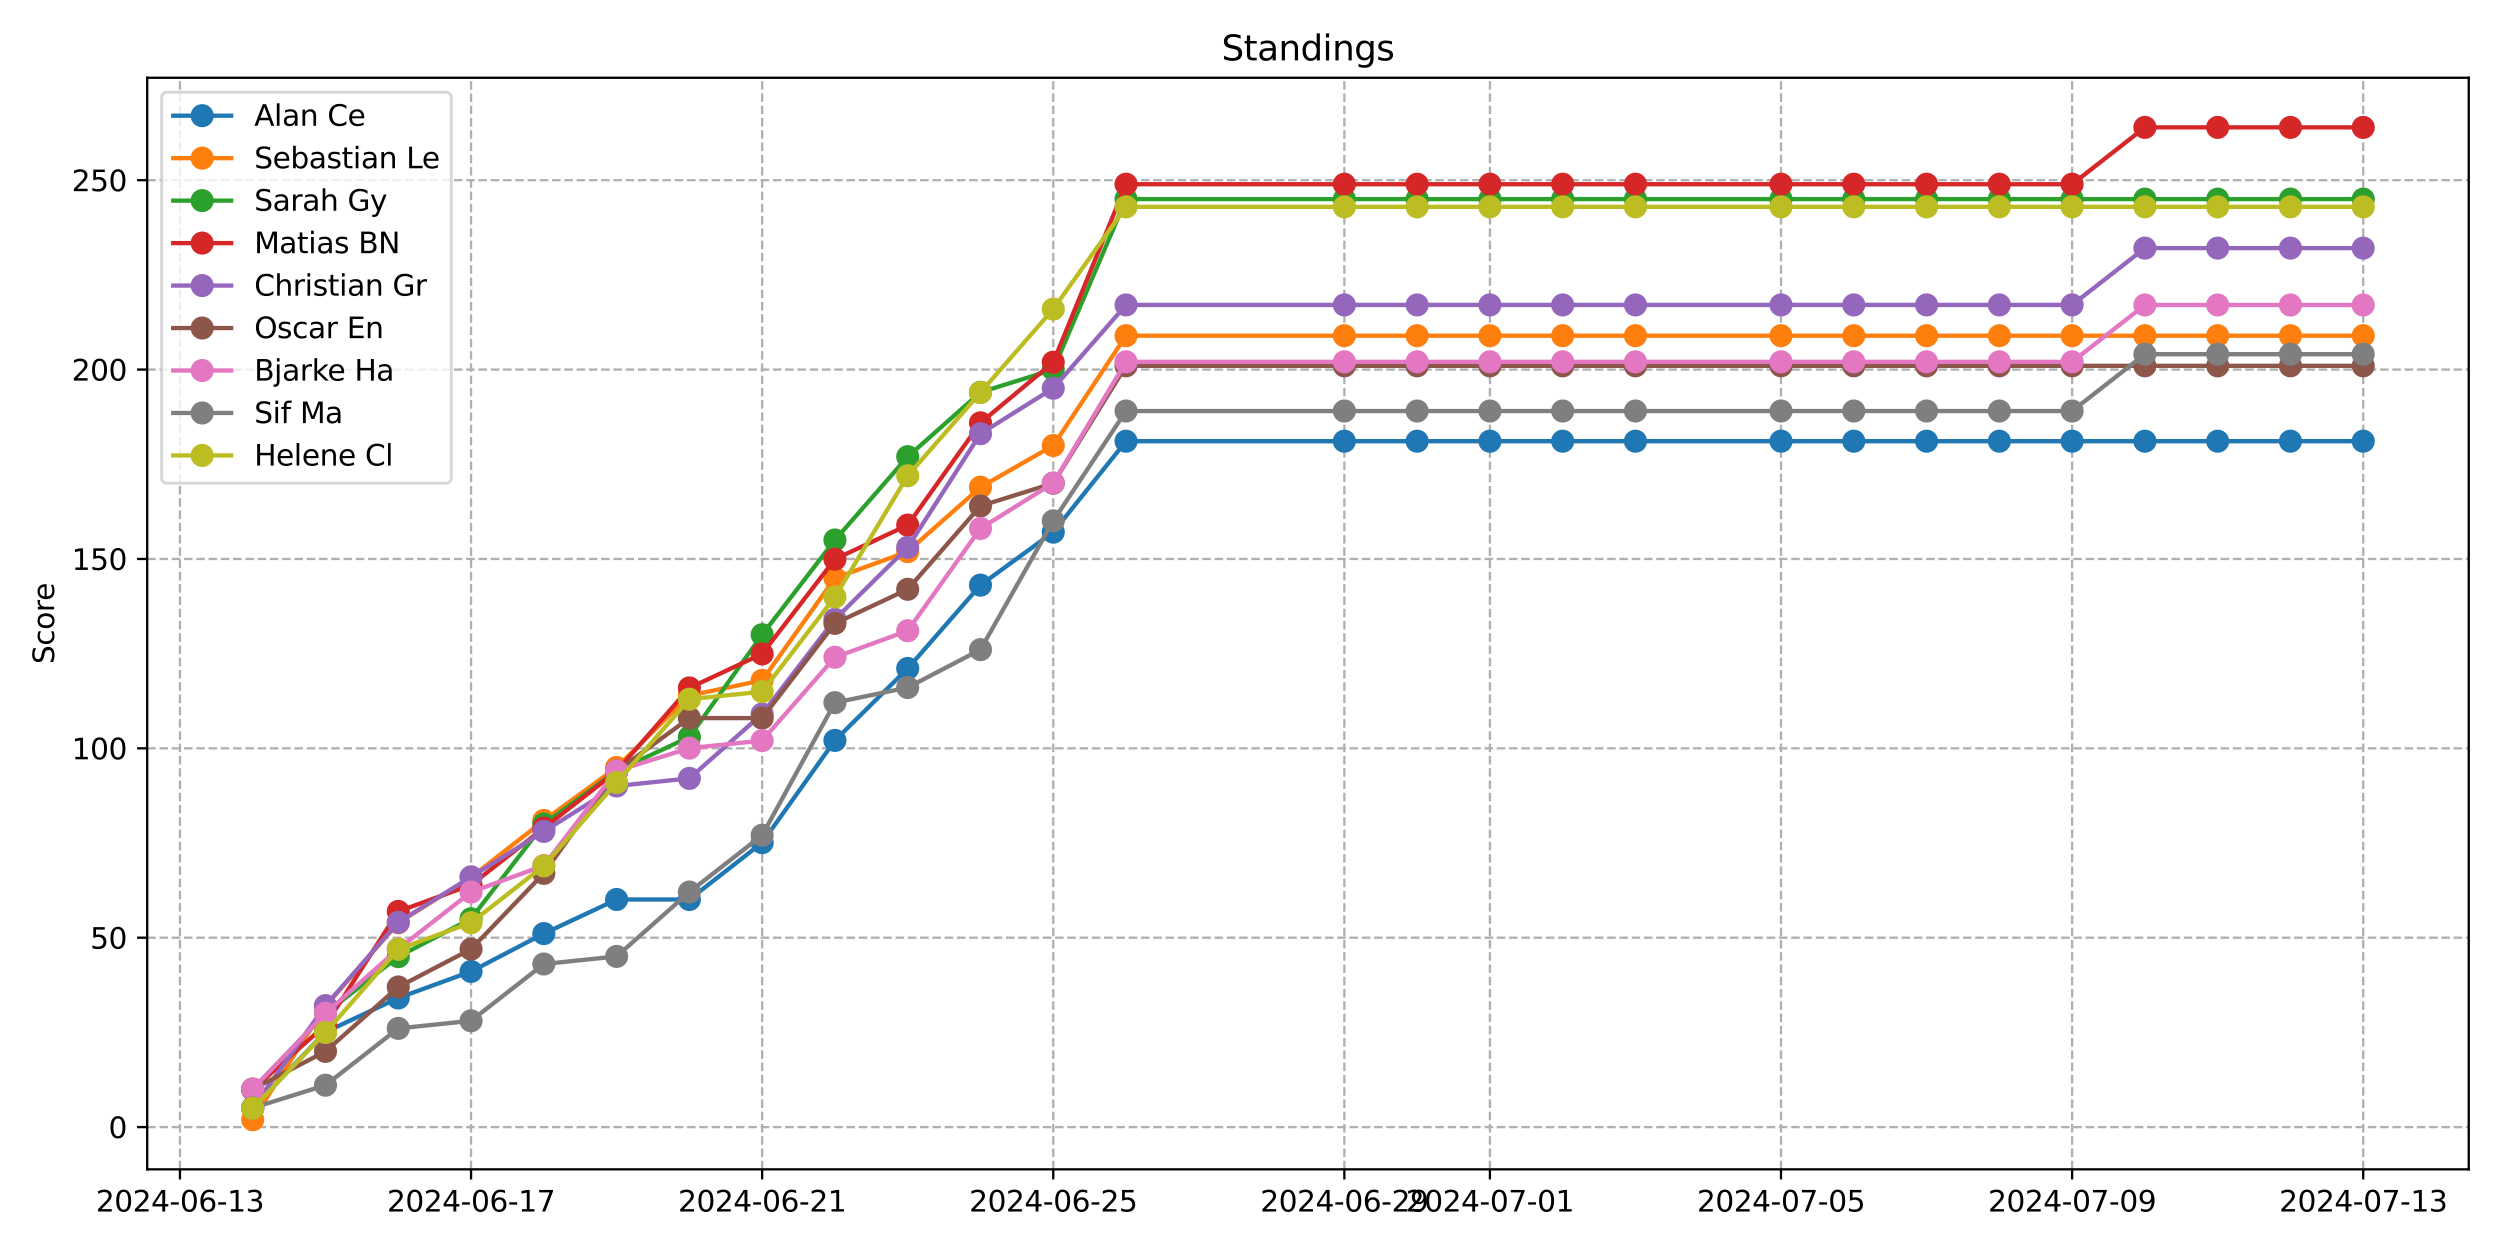 <?xml version="1.0" encoding="utf-8" standalone="no"?>
<!DOCTYPE svg PUBLIC "-//W3C//DTD SVG 1.1//EN"
  "http://www.w3.org/Graphics/SVG/1.1/DTD/svg11.dtd">
<svg xmlns:xlink="http://www.w3.org/1999/xlink" width="864pt" height="432pt" viewBox="0 0 864 432" xmlns="http://www.w3.org/2000/svg" version="1.1">
 <defs>
  <style type="text/css">*{stroke-linejoin: round; stroke-linecap: butt}</style>
 </defs>
 <g id="figure_1">
  <g id="patch_1">
   <path d="M 0 432 
L 864 432 
L 864 0 
L 0 0 
z
" style="fill: #ffffff"/>
  </g>
  <g id="axes_1">
   <g id="patch_2">
    <path d="M 50.87 404.12 
L 853.2 404.12 
L 853.2 26.88 
L 50.87 26.88 
z
" style="fill: #ffffff"/>
   </g>
   <g id="matplotlib.axis_1">
    <g id="xtick_1">
     <g id="line2d_1">
      <path d="M 62.188 404.12 
L 62.188 26.88 
" clip-path="url(#pd70ec3e972)" style="fill: none; stroke-dasharray: 2.96,1.28; stroke-dashoffset: 0; stroke: #b0b0b0; stroke-width: 0.8"/>
     </g>
     <g id="line2d_2">
      <defs>
       <path id="m0a0106b411" d="M 0 0 
L 0 3.5 
" style="stroke: #000000; stroke-width: 0.8"/>
      </defs>
      <g>
       <use xlink:href="#m0a0106b411" x="62.188" y="404.12" style="stroke: #000000; stroke-width: 0.8"/>
      </g>
     </g>
     <g id="text_1">
      <!-- 2024-06-13 -->
      <g transform="translate(33.13 418.718) scale(0.1 -0.1)">
       <defs>
        <path id="DejaVuSans-32" d="M 1228 531 
L 3431 531 
L 3431 0 
L 469 0 
L 469 531 
Q 828 903 1448 1529 
Q 2069 2156 2228 2338 
Q 2531 2678 2651 2914 
Q 2772 3150 2772 3378 
Q 2772 3750 2511 3984 
Q 2250 4219 1831 4219 
Q 1534 4219 1204 4116 
Q 875 4013 500 3803 
L 500 4441 
Q 881 4594 1212 4672 
Q 1544 4750 1819 4750 
Q 2544 4750 2975 4387 
Q 3406 4025 3406 3419 
Q 3406 3131 3298 2873 
Q 3191 2616 2906 2266 
Q 2828 2175 2409 1742 
Q 1991 1309 1228 531 
z
" transform="scale(0.016)"/>
        <path id="DejaVuSans-30" d="M 2034 4250 
Q 1547 4250 1301 3770 
Q 1056 3291 1056 2328 
Q 1056 1369 1301 889 
Q 1547 409 2034 409 
Q 2525 409 2770 889 
Q 3016 1369 3016 2328 
Q 3016 3291 2770 3770 
Q 2525 4250 2034 4250 
z
M 2034 4750 
Q 2819 4750 3233 4129 
Q 3647 3509 3647 2328 
Q 3647 1150 3233 529 
Q 2819 -91 2034 -91 
Q 1250 -91 836 529 
Q 422 1150 422 2328 
Q 422 3509 836 4129 
Q 1250 4750 2034 4750 
z
" transform="scale(0.016)"/>
        <path id="DejaVuSans-34" d="M 2419 4116 
L 825 1625 
L 2419 1625 
L 2419 4116 
z
M 2253 4666 
L 3047 4666 
L 3047 1625 
L 3713 1625 
L 3713 1100 
L 3047 1100 
L 3047 0 
L 2419 0 
L 2419 1100 
L 313 1100 
L 313 1709 
L 2253 4666 
z
" transform="scale(0.016)"/>
        <path id="DejaVuSans-2d" d="M 313 2009 
L 1997 2009 
L 1997 1497 
L 313 1497 
L 313 2009 
z
" transform="scale(0.016)"/>
        <path id="DejaVuSans-36" d="M 2113 2584 
Q 1688 2584 1439 2293 
Q 1191 2003 1191 1497 
Q 1191 994 1439 701 
Q 1688 409 2113 409 
Q 2538 409 2786 701 
Q 3034 994 3034 1497 
Q 3034 2003 2786 2293 
Q 2538 2584 2113 2584 
z
M 3366 4563 
L 3366 3988 
Q 3128 4100 2886 4159 
Q 2644 4219 2406 4219 
Q 1781 4219 1451 3797 
Q 1122 3375 1075 2522 
Q 1259 2794 1537 2939 
Q 1816 3084 2150 3084 
Q 2853 3084 3261 2657 
Q 3669 2231 3669 1497 
Q 3669 778 3244 343 
Q 2819 -91 2113 -91 
Q 1303 -91 875 529 
Q 447 1150 447 2328 
Q 447 3434 972 4092 
Q 1497 4750 2381 4750 
Q 2619 4750 2861 4703 
Q 3103 4656 3366 4563 
z
" transform="scale(0.016)"/>
        <path id="DejaVuSans-31" d="M 794 531 
L 1825 531 
L 1825 4091 
L 703 3866 
L 703 4441 
L 1819 4666 
L 2450 4666 
L 2450 531 
L 3481 531 
L 3481 0 
L 794 0 
L 794 531 
z
" transform="scale(0.016)"/>
        <path id="DejaVuSans-33" d="M 2597 2516 
Q 3050 2419 3304 2112 
Q 3559 1806 3559 1356 
Q 3559 666 3084 287 
Q 2609 -91 1734 -91 
Q 1441 -91 1130 -33 
Q 819 25 488 141 
L 488 750 
Q 750 597 1062 519 
Q 1375 441 1716 441 
Q 2309 441 2620 675 
Q 2931 909 2931 1356 
Q 2931 1769 2642 2001 
Q 2353 2234 1838 2234 
L 1294 2234 
L 1294 2753 
L 1863 2753 
Q 2328 2753 2575 2939 
Q 2822 3125 2822 3475 
Q 2822 3834 2567 4026 
Q 2313 4219 1838 4219 
Q 1578 4219 1281 4162 
Q 984 4106 628 3988 
L 628 4550 
Q 988 4650 1302 4700 
Q 1616 4750 1894 4750 
Q 2613 4750 3031 4423 
Q 3450 4097 3450 3541 
Q 3450 3153 3228 2886 
Q 3006 2619 2597 2516 
z
" transform="scale(0.016)"/>
       </defs>
       <use xlink:href="#DejaVuSans-32"/>
       <use xlink:href="#DejaVuSans-30" x="63.623"/>
       <use xlink:href="#DejaVuSans-32" x="127.246"/>
       <use xlink:href="#DejaVuSans-34" x="190.869"/>
       <use xlink:href="#DejaVuSans-2d" x="254.492"/>
       <use xlink:href="#DejaVuSans-30" x="290.576"/>
       <use xlink:href="#DejaVuSans-36" x="354.199"/>
       <use xlink:href="#DejaVuSans-2d" x="417.822"/>
       <use xlink:href="#DejaVuSans-31" x="453.906"/>
       <use xlink:href="#DejaVuSans-33" x="517.529"/>
      </g>
     </g>
    </g>
    <g id="xtick_2">
     <g id="line2d_3">
      <path d="M 162.794 404.12 
L 162.794 26.88 
" clip-path="url(#pd70ec3e972)" style="fill: none; stroke-dasharray: 2.96,1.28; stroke-dashoffset: 0; stroke: #b0b0b0; stroke-width: 0.8"/>
     </g>
     <g id="line2d_4">
      <g>
       <use xlink:href="#m0a0106b411" x="162.794" y="404.12" style="stroke: #000000; stroke-width: 0.8"/>
      </g>
     </g>
     <g id="text_2">
      <!-- 2024-06-17 -->
      <g transform="translate(133.736 418.718) scale(0.1 -0.1)">
       <defs>
        <path id="DejaVuSans-37" d="M 525 4666 
L 3525 4666 
L 3525 4397 
L 1831 0 
L 1172 0 
L 2766 4134 
L 525 4134 
L 525 4666 
z
" transform="scale(0.016)"/>
       </defs>
       <use xlink:href="#DejaVuSans-32"/>
       <use xlink:href="#DejaVuSans-30" x="63.623"/>
       <use xlink:href="#DejaVuSans-32" x="127.246"/>
       <use xlink:href="#DejaVuSans-34" x="190.869"/>
       <use xlink:href="#DejaVuSans-2d" x="254.492"/>
       <use xlink:href="#DejaVuSans-30" x="290.576"/>
       <use xlink:href="#DejaVuSans-36" x="354.199"/>
       <use xlink:href="#DejaVuSans-2d" x="417.822"/>
       <use xlink:href="#DejaVuSans-31" x="453.906"/>
       <use xlink:href="#DejaVuSans-37" x="517.529"/>
      </g>
     </g>
    </g>
    <g id="xtick_3">
     <g id="line2d_5">
      <path d="M 263.399 404.12 
L 263.399 26.88 
" clip-path="url(#pd70ec3e972)" style="fill: none; stroke-dasharray: 2.96,1.28; stroke-dashoffset: 0; stroke: #b0b0b0; stroke-width: 0.8"/>
     </g>
     <g id="line2d_6">
      <g>
       <use xlink:href="#m0a0106b411" x="263.399" y="404.12" style="stroke: #000000; stroke-width: 0.8"/>
      </g>
     </g>
     <g id="text_3">
      <!-- 2024-06-21 -->
      <g transform="translate(234.342 418.718) scale(0.1 -0.1)">
       <use xlink:href="#DejaVuSans-32"/>
       <use xlink:href="#DejaVuSans-30" x="63.623"/>
       <use xlink:href="#DejaVuSans-32" x="127.246"/>
       <use xlink:href="#DejaVuSans-34" x="190.869"/>
       <use xlink:href="#DejaVuSans-2d" x="254.492"/>
       <use xlink:href="#DejaVuSans-30" x="290.576"/>
       <use xlink:href="#DejaVuSans-36" x="354.199"/>
       <use xlink:href="#DejaVuSans-2d" x="417.822"/>
       <use xlink:href="#DejaVuSans-32" x="453.906"/>
       <use xlink:href="#DejaVuSans-31" x="517.529"/>
      </g>
     </g>
    </g>
    <g id="xtick_4">
     <g id="line2d_7">
      <path d="M 364.005 404.12 
L 364.005 26.88 
" clip-path="url(#pd70ec3e972)" style="fill: none; stroke-dasharray: 2.96,1.28; stroke-dashoffset: 0; stroke: #b0b0b0; stroke-width: 0.8"/>
     </g>
     <g id="line2d_8">
      <g>
       <use xlink:href="#m0a0106b411" x="364.005" y="404.12" style="stroke: #000000; stroke-width: 0.8"/>
      </g>
     </g>
     <g id="text_4">
      <!-- 2024-06-25 -->
      <g transform="translate(334.947 418.718) scale(0.1 -0.1)">
       <defs>
        <path id="DejaVuSans-35" d="M 691 4666 
L 3169 4666 
L 3169 4134 
L 1269 4134 
L 1269 2991 
Q 1406 3038 1543 3061 
Q 1681 3084 1819 3084 
Q 2600 3084 3056 2656 
Q 3513 2228 3513 1497 
Q 3513 744 3044 326 
Q 2575 -91 1722 -91 
Q 1428 -91 1123 -41 
Q 819 9 494 109 
L 494 744 
Q 775 591 1075 516 
Q 1375 441 1709 441 
Q 2250 441 2565 725 
Q 2881 1009 2881 1497 
Q 2881 1984 2565 2268 
Q 2250 2553 1709 2553 
Q 1456 2553 1204 2497 
Q 953 2441 691 2322 
L 691 4666 
z
" transform="scale(0.016)"/>
       </defs>
       <use xlink:href="#DejaVuSans-32"/>
       <use xlink:href="#DejaVuSans-30" x="63.623"/>
       <use xlink:href="#DejaVuSans-32" x="127.246"/>
       <use xlink:href="#DejaVuSans-34" x="190.869"/>
       <use xlink:href="#DejaVuSans-2d" x="254.492"/>
       <use xlink:href="#DejaVuSans-30" x="290.576"/>
       <use xlink:href="#DejaVuSans-36" x="354.199"/>
       <use xlink:href="#DejaVuSans-2d" x="417.822"/>
       <use xlink:href="#DejaVuSans-32" x="453.906"/>
       <use xlink:href="#DejaVuSans-35" x="517.529"/>
      </g>
     </g>
    </g>
    <g id="xtick_5">
     <g id="line2d_9">
      <path d="M 464.611 404.12 
L 464.611 26.88 
" clip-path="url(#pd70ec3e972)" style="fill: none; stroke-dasharray: 2.96,1.28; stroke-dashoffset: 0; stroke: #b0b0b0; stroke-width: 0.8"/>
     </g>
     <g id="line2d_10">
      <g>
       <use xlink:href="#m0a0106b411" x="464.611" y="404.12" style="stroke: #000000; stroke-width: 0.8"/>
      </g>
     </g>
     <g id="text_5">
      <!-- 2024-06-29 -->
      <g transform="translate(435.553 418.718) scale(0.1 -0.1)">
       <defs>
        <path id="DejaVuSans-39" d="M 703 97 
L 703 672 
Q 941 559 1184 500 
Q 1428 441 1663 441 
Q 2288 441 2617 861 
Q 2947 1281 2994 2138 
Q 2813 1869 2534 1725 
Q 2256 1581 1919 1581 
Q 1219 1581 811 2004 
Q 403 2428 403 3163 
Q 403 3881 828 4315 
Q 1253 4750 1959 4750 
Q 2769 4750 3195 4129 
Q 3622 3509 3622 2328 
Q 3622 1225 3098 567 
Q 2575 -91 1691 -91 
Q 1453 -91 1209 -44 
Q 966 3 703 97 
z
M 1959 2075 
Q 2384 2075 2632 2365 
Q 2881 2656 2881 3163 
Q 2881 3666 2632 3958 
Q 2384 4250 1959 4250 
Q 1534 4250 1286 3958 
Q 1038 3666 1038 3163 
Q 1038 2656 1286 2365 
Q 1534 2075 1959 2075 
z
" transform="scale(0.016)"/>
       </defs>
       <use xlink:href="#DejaVuSans-32"/>
       <use xlink:href="#DejaVuSans-30" x="63.623"/>
       <use xlink:href="#DejaVuSans-32" x="127.246"/>
       <use xlink:href="#DejaVuSans-34" x="190.869"/>
       <use xlink:href="#DejaVuSans-2d" x="254.492"/>
       <use xlink:href="#DejaVuSans-30" x="290.576"/>
       <use xlink:href="#DejaVuSans-36" x="354.199"/>
       <use xlink:href="#DejaVuSans-2d" x="417.822"/>
       <use xlink:href="#DejaVuSans-32" x="453.906"/>
       <use xlink:href="#DejaVuSans-39" x="517.529"/>
      </g>
     </g>
    </g>
    <g id="xtick_6">
     <g id="line2d_11">
      <path d="M 514.914 404.12 
L 514.914 26.88 
" clip-path="url(#pd70ec3e972)" style="fill: none; stroke-dasharray: 2.96,1.28; stroke-dashoffset: 0; stroke: #b0b0b0; stroke-width: 0.8"/>
     </g>
     <g id="line2d_12">
      <g>
       <use xlink:href="#m0a0106b411" x="514.914" y="404.12" style="stroke: #000000; stroke-width: 0.8"/>
      </g>
     </g>
     <g id="text_6">
      <!-- 2024-07-01 -->
      <g transform="translate(485.856 418.718) scale(0.1 -0.1)">
       <use xlink:href="#DejaVuSans-32"/>
       <use xlink:href="#DejaVuSans-30" x="63.623"/>
       <use xlink:href="#DejaVuSans-32" x="127.246"/>
       <use xlink:href="#DejaVuSans-34" x="190.869"/>
       <use xlink:href="#DejaVuSans-2d" x="254.492"/>
       <use xlink:href="#DejaVuSans-30" x="290.576"/>
       <use xlink:href="#DejaVuSans-37" x="354.199"/>
       <use xlink:href="#DejaVuSans-2d" x="417.822"/>
       <use xlink:href="#DejaVuSans-30" x="453.906"/>
       <use xlink:href="#DejaVuSans-31" x="517.529"/>
      </g>
     </g>
    </g>
    <g id="xtick_7">
     <g id="line2d_13">
      <path d="M 615.519 404.12 
L 615.519 26.88 
" clip-path="url(#pd70ec3e972)" style="fill: none; stroke-dasharray: 2.96,1.28; stroke-dashoffset: 0; stroke: #b0b0b0; stroke-width: 0.8"/>
     </g>
     <g id="line2d_14">
      <g>
       <use xlink:href="#m0a0106b411" x="615.519" y="404.12" style="stroke: #000000; stroke-width: 0.8"/>
      </g>
     </g>
     <g id="text_7">
      <!-- 2024-07-05 -->
      <g transform="translate(586.461 418.718) scale(0.1 -0.1)">
       <use xlink:href="#DejaVuSans-32"/>
       <use xlink:href="#DejaVuSans-30" x="63.623"/>
       <use xlink:href="#DejaVuSans-32" x="127.246"/>
       <use xlink:href="#DejaVuSans-34" x="190.869"/>
       <use xlink:href="#DejaVuSans-2d" x="254.492"/>
       <use xlink:href="#DejaVuSans-30" x="290.576"/>
       <use xlink:href="#DejaVuSans-37" x="354.199"/>
       <use xlink:href="#DejaVuSans-2d" x="417.822"/>
       <use xlink:href="#DejaVuSans-30" x="453.906"/>
       <use xlink:href="#DejaVuSans-35" x="517.529"/>
      </g>
     </g>
    </g>
    <g id="xtick_8">
     <g id="line2d_15">
      <path d="M 716.125 404.12 
L 716.125 26.88 
" clip-path="url(#pd70ec3e972)" style="fill: none; stroke-dasharray: 2.96,1.28; stroke-dashoffset: 0; stroke: #b0b0b0; stroke-width: 0.8"/>
     </g>
     <g id="line2d_16">
      <g>
       <use xlink:href="#m0a0106b411" x="716.125" y="404.12" style="stroke: #000000; stroke-width: 0.8"/>
      </g>
     </g>
     <g id="text_8">
      <!-- 2024-07-09 -->
      <g transform="translate(687.067 418.718) scale(0.1 -0.1)">
       <use xlink:href="#DejaVuSans-32"/>
       <use xlink:href="#DejaVuSans-30" x="63.623"/>
       <use xlink:href="#DejaVuSans-32" x="127.246"/>
       <use xlink:href="#DejaVuSans-34" x="190.869"/>
       <use xlink:href="#DejaVuSans-2d" x="254.492"/>
       <use xlink:href="#DejaVuSans-30" x="290.576"/>
       <use xlink:href="#DejaVuSans-37" x="354.199"/>
       <use xlink:href="#DejaVuSans-2d" x="417.822"/>
       <use xlink:href="#DejaVuSans-30" x="453.906"/>
       <use xlink:href="#DejaVuSans-39" x="517.529"/>
      </g>
     </g>
    </g>
    <g id="xtick_9">
     <g id="line2d_17">
      <path d="M 816.73 404.12 
L 816.73 26.88 
" clip-path="url(#pd70ec3e972)" style="fill: none; stroke-dasharray: 2.96,1.28; stroke-dashoffset: 0; stroke: #b0b0b0; stroke-width: 0.8"/>
     </g>
     <g id="line2d_18">
      <g>
       <use xlink:href="#m0a0106b411" x="816.73" y="404.12" style="stroke: #000000; stroke-width: 0.8"/>
      </g>
     </g>
     <g id="text_9">
      <!-- 2024-07-13 -->
      <g transform="translate(787.673 418.718) scale(0.1 -0.1)">
       <use xlink:href="#DejaVuSans-32"/>
       <use xlink:href="#DejaVuSans-30" x="63.623"/>
       <use xlink:href="#DejaVuSans-32" x="127.246"/>
       <use xlink:href="#DejaVuSans-34" x="190.869"/>
       <use xlink:href="#DejaVuSans-2d" x="254.492"/>
       <use xlink:href="#DejaVuSans-30" x="290.576"/>
       <use xlink:href="#DejaVuSans-37" x="354.199"/>
       <use xlink:href="#DejaVuSans-2d" x="417.822"/>
       <use xlink:href="#DejaVuSans-31" x="453.906"/>
       <use xlink:href="#DejaVuSans-33" x="517.529"/>
      </g>
     </g>
    </g>
   </g>
   <g id="matplotlib.axis_2">
    <g id="ytick_1">
     <g id="line2d_19">
      <path d="M 50.87 389.525 
L 853.2 389.525 
" clip-path="url(#pd70ec3e972)" style="fill: none; stroke-dasharray: 2.96,1.28; stroke-dashoffset: 0; stroke: #b0b0b0; stroke-width: 0.8"/>
     </g>
     <g id="line2d_20">
      <defs>
       <path id="maed61a59c2" d="M 0 0 
L -3.5 0 
" style="stroke: #000000; stroke-width: 0.8"/>
      </defs>
      <g>
       <use xlink:href="#maed61a59c2" x="50.87" y="389.525" style="stroke: #000000; stroke-width: 0.8"/>
      </g>
     </g>
     <g id="text_10">
      <!-- 0 -->
      <g transform="translate(37.508 393.324) scale(0.1 -0.1)">
       <use xlink:href="#DejaVuSans-30"/>
      </g>
     </g>
    </g>
    <g id="ytick_2">
     <g id="line2d_21">
      <path d="M 50.87 324.075 
L 853.2 324.075 
" clip-path="url(#pd70ec3e972)" style="fill: none; stroke-dasharray: 2.96,1.28; stroke-dashoffset: 0; stroke: #b0b0b0; stroke-width: 0.8"/>
     </g>
     <g id="line2d_22">
      <g>
       <use xlink:href="#maed61a59c2" x="50.87" y="324.075" style="stroke: #000000; stroke-width: 0.8"/>
      </g>
     </g>
     <g id="text_11">
      <!-- 50 -->
      <g transform="translate(31.145 327.875) scale(0.1 -0.1)">
       <use xlink:href="#DejaVuSans-35"/>
       <use xlink:href="#DejaVuSans-30" x="63.623"/>
      </g>
     </g>
    </g>
    <g id="ytick_3">
     <g id="line2d_23">
      <path d="M 50.87 258.626 
L 853.2 258.626 
" clip-path="url(#pd70ec3e972)" style="fill: none; stroke-dasharray: 2.96,1.28; stroke-dashoffset: 0; stroke: #b0b0b0; stroke-width: 0.8"/>
     </g>
     <g id="line2d_24">
      <g>
       <use xlink:href="#maed61a59c2" x="50.87" y="258.626" style="stroke: #000000; stroke-width: 0.8"/>
      </g>
     </g>
     <g id="text_12">
      <!-- 100 -->
      <g transform="translate(24.782 262.425) scale(0.1 -0.1)">
       <use xlink:href="#DejaVuSans-31"/>
       <use xlink:href="#DejaVuSans-30" x="63.623"/>
       <use xlink:href="#DejaVuSans-30" x="127.246"/>
      </g>
     </g>
    </g>
    <g id="ytick_4">
     <g id="line2d_25">
      <path d="M 50.87 193.176 
L 853.2 193.176 
" clip-path="url(#pd70ec3e972)" style="fill: none; stroke-dasharray: 2.96,1.28; stroke-dashoffset: 0; stroke: #b0b0b0; stroke-width: 0.8"/>
     </g>
     <g id="line2d_26">
      <g>
       <use xlink:href="#maed61a59c2" x="50.87" y="193.176" style="stroke: #000000; stroke-width: 0.8"/>
      </g>
     </g>
     <g id="text_13">
      <!-- 150 -->
      <g transform="translate(24.782 196.976) scale(0.1 -0.1)">
       <use xlink:href="#DejaVuSans-31"/>
       <use xlink:href="#DejaVuSans-35" x="63.623"/>
       <use xlink:href="#DejaVuSans-30" x="127.246"/>
      </g>
     </g>
    </g>
    <g id="ytick_5">
     <g id="line2d_27">
      <path d="M 50.87 127.727 
L 853.2 127.727 
" clip-path="url(#pd70ec3e972)" style="fill: none; stroke-dasharray: 2.96,1.28; stroke-dashoffset: 0; stroke: #b0b0b0; stroke-width: 0.8"/>
     </g>
     <g id="line2d_28">
      <g>
       <use xlink:href="#maed61a59c2" x="50.87" y="127.727" style="stroke: #000000; stroke-width: 0.8"/>
      </g>
     </g>
     <g id="text_14">
      <!-- 200 -->
      <g transform="translate(24.782 131.526) scale(0.1 -0.1)">
       <use xlink:href="#DejaVuSans-32"/>
       <use xlink:href="#DejaVuSans-30" x="63.623"/>
       <use xlink:href="#DejaVuSans-30" x="127.246"/>
      </g>
     </g>
    </g>
    <g id="ytick_6">
     <g id="line2d_29">
      <path d="M 50.87 62.278 
L 853.2 62.278 
" clip-path="url(#pd70ec3e972)" style="fill: none; stroke-dasharray: 2.96,1.28; stroke-dashoffset: 0; stroke: #b0b0b0; stroke-width: 0.8"/>
     </g>
     <g id="line2d_30">
      <g>
       <use xlink:href="#maed61a59c2" x="50.87" y="62.278" style="stroke: #000000; stroke-width: 0.8"/>
      </g>
     </g>
     <g id="text_15">
      <!-- 250 -->
      <g transform="translate(24.782 66.077) scale(0.1 -0.1)">
       <use xlink:href="#DejaVuSans-32"/>
       <use xlink:href="#DejaVuSans-35" x="63.623"/>
       <use xlink:href="#DejaVuSans-30" x="127.246"/>
      </g>
     </g>
    </g>
    <g id="text_16">
     <!-- Score -->
     <g transform="translate(18.703 229.502) rotate(-90) scale(0.1 -0.1)">
      <defs>
       <path id="DejaVuSans-53" d="M 3425 4513 
L 3425 3897 
Q 3066 4069 2747 4153 
Q 2428 4238 2131 4238 
Q 1616 4238 1336 4038 
Q 1056 3838 1056 3469 
Q 1056 3159 1242 3001 
Q 1428 2844 1947 2747 
L 2328 2669 
Q 3034 2534 3370 2195 
Q 3706 1856 3706 1288 
Q 3706 609 3251 259 
Q 2797 -91 1919 -91 
Q 1588 -91 1214 -16 
Q 841 59 441 206 
L 441 856 
Q 825 641 1194 531 
Q 1563 422 1919 422 
Q 2459 422 2753 634 
Q 3047 847 3047 1241 
Q 3047 1584 2836 1778 
Q 2625 1972 2144 2069 
L 1759 2144 
Q 1053 2284 737 2584 
Q 422 2884 422 3419 
Q 422 4038 858 4394 
Q 1294 4750 2059 4750 
Q 2388 4750 2728 4690 
Q 3069 4631 3425 4513 
z
" transform="scale(0.016)"/>
       <path id="DejaVuSans-63" d="M 3122 3366 
L 3122 2828 
Q 2878 2963 2633 3030 
Q 2388 3097 2138 3097 
Q 1578 3097 1268 2742 
Q 959 2388 959 1747 
Q 959 1106 1268 751 
Q 1578 397 2138 397 
Q 2388 397 2633 464 
Q 2878 531 3122 666 
L 3122 134 
Q 2881 22 2623 -34 
Q 2366 -91 2075 -91 
Q 1284 -91 818 406 
Q 353 903 353 1747 
Q 353 2603 823 3093 
Q 1294 3584 2113 3584 
Q 2378 3584 2631 3529 
Q 2884 3475 3122 3366 
z
" transform="scale(0.016)"/>
       <path id="DejaVuSans-6f" d="M 1959 3097 
Q 1497 3097 1228 2736 
Q 959 2375 959 1747 
Q 959 1119 1226 758 
Q 1494 397 1959 397 
Q 2419 397 2687 759 
Q 2956 1122 2956 1747 
Q 2956 2369 2687 2733 
Q 2419 3097 1959 3097 
z
M 1959 3584 
Q 2709 3584 3137 3096 
Q 3566 2609 3566 1747 
Q 3566 888 3137 398 
Q 2709 -91 1959 -91 
Q 1206 -91 779 398 
Q 353 888 353 1747 
Q 353 2609 779 3096 
Q 1206 3584 1959 3584 
z
" transform="scale(0.016)"/>
       <path id="DejaVuSans-72" d="M 2631 2963 
Q 2534 3019 2420 3045 
Q 2306 3072 2169 3072 
Q 1681 3072 1420 2755 
Q 1159 2438 1159 1844 
L 1159 0 
L 581 0 
L 581 3500 
L 1159 3500 
L 1159 2956 
Q 1341 3275 1631 3429 
Q 1922 3584 2338 3584 
Q 2397 3584 2469 3576 
Q 2541 3569 2628 3553 
L 2631 2963 
z
" transform="scale(0.016)"/>
       <path id="DejaVuSans-65" d="M 3597 1894 
L 3597 1613 
L 953 1613 
Q 991 1019 1311 708 
Q 1631 397 2203 397 
Q 2534 397 2845 478 
Q 3156 559 3463 722 
L 3463 178 
Q 3153 47 2828 -22 
Q 2503 -91 2169 -91 
Q 1331 -91 842 396 
Q 353 884 353 1716 
Q 353 2575 817 3079 
Q 1281 3584 2069 3584 
Q 2775 3584 3186 3129 
Q 3597 2675 3597 1894 
z
M 3022 2063 
Q 3016 2534 2758 2815 
Q 2500 3097 2075 3097 
Q 1594 3097 1305 2825 
Q 1016 2553 972 2059 
L 3022 2063 
z
" transform="scale(0.016)"/>
      </defs>
      <use xlink:href="#DejaVuSans-53"/>
      <use xlink:href="#DejaVuSans-63" x="63.477"/>
      <use xlink:href="#DejaVuSans-6f" x="118.457"/>
      <use xlink:href="#DejaVuSans-72" x="179.639"/>
      <use xlink:href="#DejaVuSans-65" x="218.502"/>
     </g>
    </g>
   </g>
   <g id="line2d_31">
    <path d="M 87.34 382.86 
L 112.491 356.68 
L 137.642 344.899 
L 162.794 335.736 
L 187.945 322.646 
L 213.097 310.865 
L 238.248 310.865 
L 263.399 291.23 
L 288.551 255.888 
L 313.702 231.017 
L 338.854 202.219 
L 364.005 183.893 
L 389.156 152.478 
L 464.611 152.478 
L 489.762 152.478 
L 514.914 152.478 
L 540.065 152.478 
L 565.216 152.478 
L 615.519 152.478 
L 640.671 152.478 
L 665.822 152.478 
L 690.973 152.478 
L 716.125 152.478 
L 741.276 152.478 
L 766.428 152.478 
L 791.579 152.478 
L 816.73 152.478 
" clip-path="url(#pd70ec3e972)" style="fill: none; stroke: #1f77b4; stroke-width: 1.5; stroke-linecap: square"/>
    <defs>
     <path id="mf6a3035911" d="M 0 3.5 
C 0.928 3.5 1.819 3.131 2.475 2.475 
C 3.131 1.819 3.5 0.928 3.5 0 
C 3.5 -0.928 3.131 -1.819 2.475 -2.475 
C 1.819 -3.131 0.928 -3.5 0 -3.5 
C -0.928 -3.5 -1.819 -3.131 -2.475 -2.475 
C -3.131 -1.819 -3.5 -0.928 -3.5 0 
C -3.5 0.928 -3.131 1.819 -2.475 2.475 
C -1.819 3.131 -0.928 3.5 0 3.5 
z
" style="stroke: #1f77b4"/>
    </defs>
    <g clip-path="url(#pd70ec3e972)">
     <use xlink:href="#mf6a3035911" x="87.34" y="382.86" style="fill: #1f77b4; stroke: #1f77b4"/>
     <use xlink:href="#mf6a3035911" x="112.491" y="356.68" style="fill: #1f77b4; stroke: #1f77b4"/>
     <use xlink:href="#mf6a3035911" x="137.642" y="344.899" style="fill: #1f77b4; stroke: #1f77b4"/>
     <use xlink:href="#mf6a3035911" x="162.794" y="335.736" style="fill: #1f77b4; stroke: #1f77b4"/>
     <use xlink:href="#mf6a3035911" x="187.945" y="322.646" style="fill: #1f77b4; stroke: #1f77b4"/>
     <use xlink:href="#mf6a3035911" x="213.097" y="310.865" style="fill: #1f77b4; stroke: #1f77b4"/>
     <use xlink:href="#mf6a3035911" x="238.248" y="310.865" style="fill: #1f77b4; stroke: #1f77b4"/>
     <use xlink:href="#mf6a3035911" x="263.399" y="291.23" style="fill: #1f77b4; stroke: #1f77b4"/>
     <use xlink:href="#mf6a3035911" x="288.551" y="255.888" style="fill: #1f77b4; stroke: #1f77b4"/>
     <use xlink:href="#mf6a3035911" x="313.702" y="231.017" style="fill: #1f77b4; stroke: #1f77b4"/>
     <use xlink:href="#mf6a3035911" x="338.854" y="202.219" style="fill: #1f77b4; stroke: #1f77b4"/>
     <use xlink:href="#mf6a3035911" x="364.005" y="183.893" style="fill: #1f77b4; stroke: #1f77b4"/>
     <use xlink:href="#mf6a3035911" x="389.156" y="152.478" style="fill: #1f77b4; stroke: #1f77b4"/>
     <use xlink:href="#mf6a3035911" x="464.611" y="152.478" style="fill: #1f77b4; stroke: #1f77b4"/>
     <use xlink:href="#mf6a3035911" x="489.762" y="152.478" style="fill: #1f77b4; stroke: #1f77b4"/>
     <use xlink:href="#mf6a3035911" x="514.914" y="152.478" style="fill: #1f77b4; stroke: #1f77b4"/>
     <use xlink:href="#mf6a3035911" x="540.065" y="152.478" style="fill: #1f77b4; stroke: #1f77b4"/>
     <use xlink:href="#mf6a3035911" x="565.216" y="152.478" style="fill: #1f77b4; stroke: #1f77b4"/>
     <use xlink:href="#mf6a3035911" x="615.519" y="152.478" style="fill: #1f77b4; stroke: #1f77b4"/>
     <use xlink:href="#mf6a3035911" x="640.671" y="152.478" style="fill: #1f77b4; stroke: #1f77b4"/>
     <use xlink:href="#mf6a3035911" x="665.822" y="152.478" style="fill: #1f77b4; stroke: #1f77b4"/>
     <use xlink:href="#mf6a3035911" x="690.973" y="152.478" style="fill: #1f77b4; stroke: #1f77b4"/>
     <use xlink:href="#mf6a3035911" x="716.125" y="152.478" style="fill: #1f77b4; stroke: #1f77b4"/>
     <use xlink:href="#mf6a3035911" x="741.276" y="152.478" style="fill: #1f77b4; stroke: #1f77b4"/>
     <use xlink:href="#mf6a3035911" x="766.428" y="152.478" style="fill: #1f77b4; stroke: #1f77b4"/>
     <use xlink:href="#mf6a3035911" x="791.579" y="152.478" style="fill: #1f77b4; stroke: #1f77b4"/>
     <use xlink:href="#mf6a3035911" x="816.73" y="152.478" style="fill: #1f77b4; stroke: #1f77b4"/>
    </g>
   </g>
   <g id="line2d_32">
    <path d="M 87.34 386.973 
L 112.491 347.703 
L 137.642 318.905 
L 162.794 303.197 
L 187.945 283.563 
L 213.097 265.237 
L 238.248 240.366 
L 263.399 235.13 
L 288.551 199.787 
L 313.702 190.624 
L 338.854 168.372 
L 364.005 153.973 
L 389.156 116.012 
L 464.611 116.012 
L 489.762 116.012 
L 514.914 116.012 
L 540.065 116.012 
L 565.216 116.012 
L 615.519 116.012 
L 640.671 116.012 
L 665.822 116.012 
L 690.973 116.012 
L 716.125 116.012 
L 741.276 116.012 
L 766.428 116.012 
L 791.579 116.012 
L 816.73 116.012 
" clip-path="url(#pd70ec3e972)" style="fill: none; stroke: #ff7f0e; stroke-width: 1.5; stroke-linecap: square"/>
    <defs>
     <path id="m996badb899" d="M 0 3.5 
C 0.928 3.5 1.819 3.131 2.475 2.475 
C 3.131 1.819 3.5 0.928 3.5 0 
C 3.5 -0.928 3.131 -1.819 2.475 -2.475 
C 1.819 -3.131 0.928 -3.5 0 -3.5 
C -0.928 -3.5 -1.819 -3.131 -2.475 -2.475 
C -3.131 -1.819 -3.5 -0.928 -3.5 0 
C -3.5 0.928 -3.131 1.819 -2.475 2.475 
C -1.819 3.131 -0.928 3.5 0 3.5 
z
" style="stroke: #ff7f0e"/>
    </defs>
    <g clip-path="url(#pd70ec3e972)">
     <use xlink:href="#m996badb899" x="87.34" y="386.973" style="fill: #ff7f0e; stroke: #ff7f0e"/>
     <use xlink:href="#m996badb899" x="112.491" y="347.703" style="fill: #ff7f0e; stroke: #ff7f0e"/>
     <use xlink:href="#m996badb899" x="137.642" y="318.905" style="fill: #ff7f0e; stroke: #ff7f0e"/>
     <use xlink:href="#m996badb899" x="162.794" y="303.197" style="fill: #ff7f0e; stroke: #ff7f0e"/>
     <use xlink:href="#m996badb899" x="187.945" y="283.563" style="fill: #ff7f0e; stroke: #ff7f0e"/>
     <use xlink:href="#m996badb899" x="213.097" y="265.237" style="fill: #ff7f0e; stroke: #ff7f0e"/>
     <use xlink:href="#m996badb899" x="238.248" y="240.366" style="fill: #ff7f0e; stroke: #ff7f0e"/>
     <use xlink:href="#m996badb899" x="263.399" y="235.13" style="fill: #ff7f0e; stroke: #ff7f0e"/>
     <use xlink:href="#m996badb899" x="288.551" y="199.787" style="fill: #ff7f0e; stroke: #ff7f0e"/>
     <use xlink:href="#m996badb899" x="313.702" y="190.624" style="fill: #ff7f0e; stroke: #ff7f0e"/>
     <use xlink:href="#m996badb899" x="338.854" y="168.372" style="fill: #ff7f0e; stroke: #ff7f0e"/>
     <use xlink:href="#m996badb899" x="364.005" y="153.973" style="fill: #ff7f0e; stroke: #ff7f0e"/>
     <use xlink:href="#m996badb899" x="389.156" y="116.012" style="fill: #ff7f0e; stroke: #ff7f0e"/>
     <use xlink:href="#m996badb899" x="464.611" y="116.012" style="fill: #ff7f0e; stroke: #ff7f0e"/>
     <use xlink:href="#m996badb899" x="489.762" y="116.012" style="fill: #ff7f0e; stroke: #ff7f0e"/>
     <use xlink:href="#m996badb899" x="514.914" y="116.012" style="fill: #ff7f0e; stroke: #ff7f0e"/>
     <use xlink:href="#m996badb899" x="540.065" y="116.012" style="fill: #ff7f0e; stroke: #ff7f0e"/>
     <use xlink:href="#m996badb899" x="565.216" y="116.012" style="fill: #ff7f0e; stroke: #ff7f0e"/>
     <use xlink:href="#m996badb899" x="615.519" y="116.012" style="fill: #ff7f0e; stroke: #ff7f0e"/>
     <use xlink:href="#m996badb899" x="640.671" y="116.012" style="fill: #ff7f0e; stroke: #ff7f0e"/>
     <use xlink:href="#m996badb899" x="665.822" y="116.012" style="fill: #ff7f0e; stroke: #ff7f0e"/>
     <use xlink:href="#m996badb899" x="690.973" y="116.012" style="fill: #ff7f0e; stroke: #ff7f0e"/>
     <use xlink:href="#m996badb899" x="716.125" y="116.012" style="fill: #ff7f0e; stroke: #ff7f0e"/>
     <use xlink:href="#m996badb899" x="741.276" y="116.012" style="fill: #ff7f0e; stroke: #ff7f0e"/>
     <use xlink:href="#m996badb899" x="766.428" y="116.012" style="fill: #ff7f0e; stroke: #ff7f0e"/>
     <use xlink:href="#m996badb899" x="791.579" y="116.012" style="fill: #ff7f0e; stroke: #ff7f0e"/>
     <use xlink:href="#m996badb899" x="816.73" y="116.012" style="fill: #ff7f0e; stroke: #ff7f0e"/>
    </g>
   </g>
   <g id="line2d_33">
    <path d="M 87.34 376.429 
L 112.491 350.249 
L 137.642 330.614 
L 162.794 317.524 
L 187.945 284.799 
L 213.097 266.473 
L 238.248 254.693 
L 263.399 219.35 
L 288.551 186.625 
L 313.702 157.827 
L 338.854 135.575 
L 364.005 127.721 
L 389.156 68.816 
L 464.611 68.816 
L 489.762 68.816 
L 514.914 68.816 
L 540.065 68.816 
L 565.216 68.816 
L 615.519 68.816 
L 640.671 68.816 
L 665.822 68.816 
L 690.973 68.816 
L 716.125 68.816 
L 741.276 68.816 
L 766.428 68.816 
L 791.579 68.816 
L 816.73 68.816 
" clip-path="url(#pd70ec3e972)" style="fill: none; stroke: #2ca02c; stroke-width: 1.5; stroke-linecap: square"/>
    <defs>
     <path id="m213dc79cf0" d="M 0 3.5 
C 0.928 3.5 1.819 3.131 2.475 2.475 
C 3.131 1.819 3.5 0.928 3.5 0 
C 3.5 -0.928 3.131 -1.819 2.475 -2.475 
C 1.819 -3.131 0.928 -3.5 0 -3.5 
C -0.928 -3.5 -1.819 -3.131 -2.475 -2.475 
C -3.131 -1.819 -3.5 -0.928 -3.5 0 
C -3.5 0.928 -3.131 1.819 -2.475 2.475 
C -1.819 3.131 -0.928 3.5 0 3.5 
z
" style="stroke: #2ca02c"/>
    </defs>
    <g clip-path="url(#pd70ec3e972)">
     <use xlink:href="#m213dc79cf0" x="87.34" y="376.429" style="fill: #2ca02c; stroke: #2ca02c"/>
     <use xlink:href="#m213dc79cf0" x="112.491" y="350.249" style="fill: #2ca02c; stroke: #2ca02c"/>
     <use xlink:href="#m213dc79cf0" x="137.642" y="330.614" style="fill: #2ca02c; stroke: #2ca02c"/>
     <use xlink:href="#m213dc79cf0" x="162.794" y="317.524" style="fill: #2ca02c; stroke: #2ca02c"/>
     <use xlink:href="#m213dc79cf0" x="187.945" y="284.799" style="fill: #2ca02c; stroke: #2ca02c"/>
     <use xlink:href="#m213dc79cf0" x="213.097" y="266.473" style="fill: #2ca02c; stroke: #2ca02c"/>
     <use xlink:href="#m213dc79cf0" x="238.248" y="254.693" style="fill: #2ca02c; stroke: #2ca02c"/>
     <use xlink:href="#m213dc79cf0" x="263.399" y="219.35" style="fill: #2ca02c; stroke: #2ca02c"/>
     <use xlink:href="#m213dc79cf0" x="288.551" y="186.625" style="fill: #2ca02c; stroke: #2ca02c"/>
     <use xlink:href="#m213dc79cf0" x="313.702" y="157.827" style="fill: #2ca02c; stroke: #2ca02c"/>
     <use xlink:href="#m213dc79cf0" x="338.854" y="135.575" style="fill: #2ca02c; stroke: #2ca02c"/>
     <use xlink:href="#m213dc79cf0" x="364.005" y="127.721" style="fill: #2ca02c; stroke: #2ca02c"/>
     <use xlink:href="#m213dc79cf0" x="389.156" y="68.816" style="fill: #2ca02c; stroke: #2ca02c"/>
     <use xlink:href="#m213dc79cf0" x="464.611" y="68.816" style="fill: #2ca02c; stroke: #2ca02c"/>
     <use xlink:href="#m213dc79cf0" x="489.762" y="68.816" style="fill: #2ca02c; stroke: #2ca02c"/>
     <use xlink:href="#m213dc79cf0" x="514.914" y="68.816" style="fill: #2ca02c; stroke: #2ca02c"/>
     <use xlink:href="#m213dc79cf0" x="540.065" y="68.816" style="fill: #2ca02c; stroke: #2ca02c"/>
     <use xlink:href="#m213dc79cf0" x="565.216" y="68.816" style="fill: #2ca02c; stroke: #2ca02c"/>
     <use xlink:href="#m213dc79cf0" x="615.519" y="68.816" style="fill: #2ca02c; stroke: #2ca02c"/>
     <use xlink:href="#m213dc79cf0" x="640.671" y="68.816" style="fill: #2ca02c; stroke: #2ca02c"/>
     <use xlink:href="#m213dc79cf0" x="665.822" y="68.816" style="fill: #2ca02c; stroke: #2ca02c"/>
     <use xlink:href="#m213dc79cf0" x="690.973" y="68.816" style="fill: #2ca02c; stroke: #2ca02c"/>
     <use xlink:href="#m213dc79cf0" x="716.125" y="68.816" style="fill: #2ca02c; stroke: #2ca02c"/>
     <use xlink:href="#m213dc79cf0" x="741.276" y="68.816" style="fill: #2ca02c; stroke: #2ca02c"/>
     <use xlink:href="#m213dc79cf0" x="766.428" y="68.816" style="fill: #2ca02c; stroke: #2ca02c"/>
     <use xlink:href="#m213dc79cf0" x="791.579" y="68.816" style="fill: #2ca02c; stroke: #2ca02c"/>
     <use xlink:href="#m213dc79cf0" x="816.73" y="68.816" style="fill: #2ca02c; stroke: #2ca02c"/>
    </g>
   </g>
   <g id="line2d_34">
    <path d="M 87.34 376.51 
L 112.491 354.258 
L 137.642 314.988 
L 162.794 305.825 
L 187.945 286.19 
L 213.097 266.555 
L 238.248 237.758 
L 263.399 225.977 
L 288.551 193.252 
L 313.702 181.471 
L 338.854 146.128 
L 364.005 125.185 
L 389.156 63.662 
L 464.611 63.662 
L 489.762 63.662 
L 514.914 63.662 
L 540.065 63.662 
L 565.216 63.662 
L 615.519 63.662 
L 640.671 63.662 
L 665.822 63.662 
L 690.973 63.662 
L 716.125 63.662 
L 741.276 44.027 
L 766.428 44.027 
L 791.579 44.027 
L 816.73 44.027 
" clip-path="url(#pd70ec3e972)" style="fill: none; stroke: #d62728; stroke-width: 1.5; stroke-linecap: square"/>
    <defs>
     <path id="m5cc9e8175f" d="M 0 3.5 
C 0.928 3.5 1.819 3.131 2.475 2.475 
C 3.131 1.819 3.5 0.928 3.5 0 
C 3.5 -0.928 3.131 -1.819 2.475 -2.475 
C 1.819 -3.131 0.928 -3.5 0 -3.5 
C -0.928 -3.5 -1.819 -3.131 -2.475 -2.475 
C -3.131 -1.819 -3.5 -0.928 -3.5 0 
C -3.5 0.928 -3.131 1.819 -2.475 2.475 
C -1.819 3.131 -0.928 3.5 0 3.5 
z
" style="stroke: #d62728"/>
    </defs>
    <g clip-path="url(#pd70ec3e972)">
     <use xlink:href="#m5cc9e8175f" x="87.34" y="376.51" style="fill: #d62728; stroke: #d62728"/>
     <use xlink:href="#m5cc9e8175f" x="112.491" y="354.258" style="fill: #d62728; stroke: #d62728"/>
     <use xlink:href="#m5cc9e8175f" x="137.642" y="314.988" style="fill: #d62728; stroke: #d62728"/>
     <use xlink:href="#m5cc9e8175f" x="162.794" y="305.825" style="fill: #d62728; stroke: #d62728"/>
     <use xlink:href="#m5cc9e8175f" x="187.945" y="286.19" style="fill: #d62728; stroke: #d62728"/>
     <use xlink:href="#m5cc9e8175f" x="213.097" y="266.555" style="fill: #d62728; stroke: #d62728"/>
     <use xlink:href="#m5cc9e8175f" x="238.248" y="237.758" style="fill: #d62728; stroke: #d62728"/>
     <use xlink:href="#m5cc9e8175f" x="263.399" y="225.977" style="fill: #d62728; stroke: #d62728"/>
     <use xlink:href="#m5cc9e8175f" x="288.551" y="193.252" style="fill: #d62728; stroke: #d62728"/>
     <use xlink:href="#m5cc9e8175f" x="313.702" y="181.471" style="fill: #d62728; stroke: #d62728"/>
     <use xlink:href="#m5cc9e8175f" x="338.854" y="146.128" style="fill: #d62728; stroke: #d62728"/>
     <use xlink:href="#m5cc9e8175f" x="364.005" y="125.185" style="fill: #d62728; stroke: #d62728"/>
     <use xlink:href="#m5cc9e8175f" x="389.156" y="63.662" style="fill: #d62728; stroke: #d62728"/>
     <use xlink:href="#m5cc9e8175f" x="464.611" y="63.662" style="fill: #d62728; stroke: #d62728"/>
     <use xlink:href="#m5cc9e8175f" x="489.762" y="63.662" style="fill: #d62728; stroke: #d62728"/>
     <use xlink:href="#m5cc9e8175f" x="514.914" y="63.662" style="fill: #d62728; stroke: #d62728"/>
     <use xlink:href="#m5cc9e8175f" x="540.065" y="63.662" style="fill: #d62728; stroke: #d62728"/>
     <use xlink:href="#m5cc9e8175f" x="565.216" y="63.662" style="fill: #d62728; stroke: #d62728"/>
     <use xlink:href="#m5cc9e8175f" x="615.519" y="63.662" style="fill: #d62728; stroke: #d62728"/>
     <use xlink:href="#m5cc9e8175f" x="640.671" y="63.662" style="fill: #d62728; stroke: #d62728"/>
     <use xlink:href="#m5cc9e8175f" x="665.822" y="63.662" style="fill: #d62728; stroke: #d62728"/>
     <use xlink:href="#m5cc9e8175f" x="690.973" y="63.662" style="fill: #d62728; stroke: #d62728"/>
     <use xlink:href="#m5cc9e8175f" x="716.125" y="63.662" style="fill: #d62728; stroke: #d62728"/>
     <use xlink:href="#m5cc9e8175f" x="741.276" y="44.027" style="fill: #d62728; stroke: #d62728"/>
     <use xlink:href="#m5cc9e8175f" x="766.428" y="44.027" style="fill: #d62728; stroke: #d62728"/>
     <use xlink:href="#m5cc9e8175f" x="791.579" y="44.027" style="fill: #d62728; stroke: #d62728"/>
     <use xlink:href="#m5cc9e8175f" x="816.73" y="44.027" style="fill: #d62728; stroke: #d62728"/>
    </g>
   </g>
   <g id="line2d_35">
    <path d="M 87.34 382.889 
L 112.491 347.547 
L 137.642 318.749 
L 162.794 303.041 
L 187.945 287.333 
L 213.097 271.625 
L 238.248 269.007 
L 263.399 246.754 
L 288.551 214.03 
L 313.702 189.159 
L 338.854 149.889 
L 364.005 134.181 
L 389.156 105.384 
L 464.611 105.384 
L 489.762 105.384 
L 514.914 105.384 
L 540.065 105.384 
L 565.216 105.384 
L 615.519 105.384 
L 640.671 105.384 
L 665.822 105.384 
L 690.973 105.384 
L 716.125 105.384 
L 741.276 85.749 
L 766.428 85.749 
L 791.579 85.749 
L 816.73 85.749 
" clip-path="url(#pd70ec3e972)" style="fill: none; stroke: #9467bd; stroke-width: 1.5; stroke-linecap: square"/>
    <defs>
     <path id="mbf2be5434f" d="M 0 3.5 
C 0.928 3.5 1.819 3.131 2.475 2.475 
C 3.131 1.819 3.5 0.928 3.5 0 
C 3.5 -0.928 3.131 -1.819 2.475 -2.475 
C 1.819 -3.131 0.928 -3.5 0 -3.5 
C -0.928 -3.5 -1.819 -3.131 -2.475 -2.475 
C -3.131 -1.819 -3.5 -0.928 -3.5 0 
C -3.5 0.928 -3.131 1.819 -2.475 2.475 
C -1.819 3.131 -0.928 3.5 0 3.5 
z
" style="stroke: #9467bd"/>
    </defs>
    <g clip-path="url(#pd70ec3e972)">
     <use xlink:href="#mbf2be5434f" x="87.34" y="382.889" style="fill: #9467bd; stroke: #9467bd"/>
     <use xlink:href="#mbf2be5434f" x="112.491" y="347.547" style="fill: #9467bd; stroke: #9467bd"/>
     <use xlink:href="#mbf2be5434f" x="137.642" y="318.749" style="fill: #9467bd; stroke: #9467bd"/>
     <use xlink:href="#mbf2be5434f" x="162.794" y="303.041" style="fill: #9467bd; stroke: #9467bd"/>
     <use xlink:href="#mbf2be5434f" x="187.945" y="287.333" style="fill: #9467bd; stroke: #9467bd"/>
     <use xlink:href="#mbf2be5434f" x="213.097" y="271.625" style="fill: #9467bd; stroke: #9467bd"/>
     <use xlink:href="#mbf2be5434f" x="238.248" y="269.007" style="fill: #9467bd; stroke: #9467bd"/>
     <use xlink:href="#mbf2be5434f" x="263.399" y="246.754" style="fill: #9467bd; stroke: #9467bd"/>
     <use xlink:href="#mbf2be5434f" x="288.551" y="214.03" style="fill: #9467bd; stroke: #9467bd"/>
     <use xlink:href="#mbf2be5434f" x="313.702" y="189.159" style="fill: #9467bd; stroke: #9467bd"/>
     <use xlink:href="#mbf2be5434f" x="338.854" y="149.889" style="fill: #9467bd; stroke: #9467bd"/>
     <use xlink:href="#mbf2be5434f" x="364.005" y="134.181" style="fill: #9467bd; stroke: #9467bd"/>
     <use xlink:href="#mbf2be5434f" x="389.156" y="105.384" style="fill: #9467bd; stroke: #9467bd"/>
     <use xlink:href="#mbf2be5434f" x="464.611" y="105.384" style="fill: #9467bd; stroke: #9467bd"/>
     <use xlink:href="#mbf2be5434f" x="489.762" y="105.384" style="fill: #9467bd; stroke: #9467bd"/>
     <use xlink:href="#mbf2be5434f" x="514.914" y="105.384" style="fill: #9467bd; stroke: #9467bd"/>
     <use xlink:href="#mbf2be5434f" x="540.065" y="105.384" style="fill: #9467bd; stroke: #9467bd"/>
     <use xlink:href="#mbf2be5434f" x="565.216" y="105.384" style="fill: #9467bd; stroke: #9467bd"/>
     <use xlink:href="#mbf2be5434f" x="615.519" y="105.384" style="fill: #9467bd; stroke: #9467bd"/>
     <use xlink:href="#mbf2be5434f" x="640.671" y="105.384" style="fill: #9467bd; stroke: #9467bd"/>
     <use xlink:href="#mbf2be5434f" x="665.822" y="105.384" style="fill: #9467bd; stroke: #9467bd"/>
     <use xlink:href="#mbf2be5434f" x="690.973" y="105.384" style="fill: #9467bd; stroke: #9467bd"/>
     <use xlink:href="#mbf2be5434f" x="716.125" y="105.384" style="fill: #9467bd; stroke: #9467bd"/>
     <use xlink:href="#mbf2be5434f" x="741.276" y="85.749" style="fill: #9467bd; stroke: #9467bd"/>
     <use xlink:href="#mbf2be5434f" x="766.428" y="85.749" style="fill: #9467bd; stroke: #9467bd"/>
     <use xlink:href="#mbf2be5434f" x="791.579" y="85.749" style="fill: #9467bd; stroke: #9467bd"/>
     <use xlink:href="#mbf2be5434f" x="816.73" y="85.749" style="fill: #9467bd; stroke: #9467bd"/>
    </g>
   </g>
   <g id="line2d_36">
    <path d="M 87.34 376.448 
L 112.491 363.358 
L 137.642 341.106 
L 162.794 328.016 
L 187.945 301.836 
L 213.097 266.493 
L 238.248 248.167 
L 263.399 248.167 
L 288.551 215.443 
L 313.702 203.662 
L 338.854 174.864 
L 364.005 167.01 
L 389.156 126.431 
L 464.611 126.431 
L 489.762 126.431 
L 514.914 126.431 
L 540.065 126.431 
L 565.216 126.431 
L 615.519 126.431 
L 640.671 126.431 
L 665.822 126.431 
L 690.973 126.431 
L 716.125 126.431 
L 741.276 126.431 
L 766.428 126.431 
L 791.579 126.431 
L 816.73 126.431 
" clip-path="url(#pd70ec3e972)" style="fill: none; stroke: #8c564b; stroke-width: 1.5; stroke-linecap: square"/>
    <defs>
     <path id="me3d135a65d" d="M 0 3.5 
C 0.928 3.5 1.819 3.131 2.475 2.475 
C 3.131 1.819 3.5 0.928 3.5 0 
C 3.5 -0.928 3.131 -1.819 2.475 -2.475 
C 1.819 -3.131 0.928 -3.5 0 -3.5 
C -0.928 -3.5 -1.819 -3.131 -2.475 -2.475 
C -3.131 -1.819 -3.5 -0.928 -3.5 0 
C -3.5 0.928 -3.131 1.819 -2.475 2.475 
C -1.819 3.131 -0.928 3.5 0 3.5 
z
" style="stroke: #8c564b"/>
    </defs>
    <g clip-path="url(#pd70ec3e972)">
     <use xlink:href="#me3d135a65d" x="87.34" y="376.448" style="fill: #8c564b; stroke: #8c564b"/>
     <use xlink:href="#me3d135a65d" x="112.491" y="363.358" style="fill: #8c564b; stroke: #8c564b"/>
     <use xlink:href="#me3d135a65d" x="137.642" y="341.106" style="fill: #8c564b; stroke: #8c564b"/>
     <use xlink:href="#me3d135a65d" x="162.794" y="328.016" style="fill: #8c564b; stroke: #8c564b"/>
     <use xlink:href="#me3d135a65d" x="187.945" y="301.836" style="fill: #8c564b; stroke: #8c564b"/>
     <use xlink:href="#me3d135a65d" x="213.097" y="266.493" style="fill: #8c564b; stroke: #8c564b"/>
     <use xlink:href="#me3d135a65d" x="238.248" y="248.167" style="fill: #8c564b; stroke: #8c564b"/>
     <use xlink:href="#me3d135a65d" x="263.399" y="248.167" style="fill: #8c564b; stroke: #8c564b"/>
     <use xlink:href="#me3d135a65d" x="288.551" y="215.443" style="fill: #8c564b; stroke: #8c564b"/>
     <use xlink:href="#me3d135a65d" x="313.702" y="203.662" style="fill: #8c564b; stroke: #8c564b"/>
     <use xlink:href="#me3d135a65d" x="338.854" y="174.864" style="fill: #8c564b; stroke: #8c564b"/>
     <use xlink:href="#me3d135a65d" x="364.005" y="167.01" style="fill: #8c564b; stroke: #8c564b"/>
     <use xlink:href="#me3d135a65d" x="389.156" y="126.431" style="fill: #8c564b; stroke: #8c564b"/>
     <use xlink:href="#me3d135a65d" x="464.611" y="126.431" style="fill: #8c564b; stroke: #8c564b"/>
     <use xlink:href="#me3d135a65d" x="489.762" y="126.431" style="fill: #8c564b; stroke: #8c564b"/>
     <use xlink:href="#me3d135a65d" x="514.914" y="126.431" style="fill: #8c564b; stroke: #8c564b"/>
     <use xlink:href="#me3d135a65d" x="540.065" y="126.431" style="fill: #8c564b; stroke: #8c564b"/>
     <use xlink:href="#me3d135a65d" x="565.216" y="126.431" style="fill: #8c564b; stroke: #8c564b"/>
     <use xlink:href="#me3d135a65d" x="615.519" y="126.431" style="fill: #8c564b; stroke: #8c564b"/>
     <use xlink:href="#me3d135a65d" x="640.671" y="126.431" style="fill: #8c564b; stroke: #8c564b"/>
     <use xlink:href="#me3d135a65d" x="665.822" y="126.431" style="fill: #8c564b; stroke: #8c564b"/>
     <use xlink:href="#me3d135a65d" x="690.973" y="126.431" style="fill: #8c564b; stroke: #8c564b"/>
     <use xlink:href="#me3d135a65d" x="716.125" y="126.431" style="fill: #8c564b; stroke: #8c564b"/>
     <use xlink:href="#me3d135a65d" x="741.276" y="126.431" style="fill: #8c564b; stroke: #8c564b"/>
     <use xlink:href="#me3d135a65d" x="766.428" y="126.431" style="fill: #8c564b; stroke: #8c564b"/>
     <use xlink:href="#me3d135a65d" x="791.579" y="126.431" style="fill: #8c564b; stroke: #8c564b"/>
     <use xlink:href="#me3d135a65d" x="816.73" y="126.431" style="fill: #8c564b; stroke: #8c564b"/>
    </g>
   </g>
   <g id="line2d_37">
    <path d="M 87.34 376.368 
L 112.491 350.188 
L 137.642 327.935 
L 162.794 308.3 
L 187.945 299.137 
L 213.097 266.413 
L 238.248 258.559 
L 263.399 255.941 
L 288.551 227.143 
L 313.702 217.98 
L 338.854 182.637 
L 364.005 166.93 
L 389.156 125.042 
L 464.611 125.042 
L 489.762 125.042 
L 514.914 125.042 
L 540.065 125.042 
L 565.216 125.042 
L 615.519 125.042 
L 640.671 125.042 
L 665.822 125.042 
L 690.973 125.042 
L 716.125 125.042 
L 741.276 105.407 
L 766.428 105.407 
L 791.579 105.407 
L 816.73 105.407 
" clip-path="url(#pd70ec3e972)" style="fill: none; stroke: #e377c2; stroke-width: 1.5; stroke-linecap: square"/>
    <defs>
     <path id="md1963eef1f" d="M 0 3.5 
C 0.928 3.5 1.819 3.131 2.475 2.475 
C 3.131 1.819 3.5 0.928 3.5 0 
C 3.5 -0.928 3.131 -1.819 2.475 -2.475 
C 1.819 -3.131 0.928 -3.5 0 -3.5 
C -0.928 -3.5 -1.819 -3.131 -2.475 -2.475 
C -3.131 -1.819 -3.5 -0.928 -3.5 0 
C -3.5 0.928 -3.131 1.819 -2.475 2.475 
C -1.819 3.131 -0.928 3.5 0 3.5 
z
" style="stroke: #e377c2"/>
    </defs>
    <g clip-path="url(#pd70ec3e972)">
     <use xlink:href="#md1963eef1f" x="87.34" y="376.368" style="fill: #e377c2; stroke: #e377c2"/>
     <use xlink:href="#md1963eef1f" x="112.491" y="350.188" style="fill: #e377c2; stroke: #e377c2"/>
     <use xlink:href="#md1963eef1f" x="137.642" y="327.935" style="fill: #e377c2; stroke: #e377c2"/>
     <use xlink:href="#md1963eef1f" x="162.794" y="308.3" style="fill: #e377c2; stroke: #e377c2"/>
     <use xlink:href="#md1963eef1f" x="187.945" y="299.137" style="fill: #e377c2; stroke: #e377c2"/>
     <use xlink:href="#md1963eef1f" x="213.097" y="266.413" style="fill: #e377c2; stroke: #e377c2"/>
     <use xlink:href="#md1963eef1f" x="238.248" y="258.559" style="fill: #e377c2; stroke: #e377c2"/>
     <use xlink:href="#md1963eef1f" x="263.399" y="255.941" style="fill: #e377c2; stroke: #e377c2"/>
     <use xlink:href="#md1963eef1f" x="288.551" y="227.143" style="fill: #e377c2; stroke: #e377c2"/>
     <use xlink:href="#md1963eef1f" x="313.702" y="217.98" style="fill: #e377c2; stroke: #e377c2"/>
     <use xlink:href="#md1963eef1f" x="338.854" y="182.637" style="fill: #e377c2; stroke: #e377c2"/>
     <use xlink:href="#md1963eef1f" x="364.005" y="166.93" style="fill: #e377c2; stroke: #e377c2"/>
     <use xlink:href="#md1963eef1f" x="389.156" y="125.042" style="fill: #e377c2; stroke: #e377c2"/>
     <use xlink:href="#md1963eef1f" x="464.611" y="125.042" style="fill: #e377c2; stroke: #e377c2"/>
     <use xlink:href="#md1963eef1f" x="489.762" y="125.042" style="fill: #e377c2; stroke: #e377c2"/>
     <use xlink:href="#md1963eef1f" x="514.914" y="125.042" style="fill: #e377c2; stroke: #e377c2"/>
     <use xlink:href="#md1963eef1f" x="540.065" y="125.042" style="fill: #e377c2; stroke: #e377c2"/>
     <use xlink:href="#md1963eef1f" x="565.216" y="125.042" style="fill: #e377c2; stroke: #e377c2"/>
     <use xlink:href="#md1963eef1f" x="615.519" y="125.042" style="fill: #e377c2; stroke: #e377c2"/>
     <use xlink:href="#md1963eef1f" x="640.671" y="125.042" style="fill: #e377c2; stroke: #e377c2"/>
     <use xlink:href="#md1963eef1f" x="665.822" y="125.042" style="fill: #e377c2; stroke: #e377c2"/>
     <use xlink:href="#md1963eef1f" x="690.973" y="125.042" style="fill: #e377c2; stroke: #e377c2"/>
     <use xlink:href="#md1963eef1f" x="716.125" y="125.042" style="fill: #e377c2; stroke: #e377c2"/>
     <use xlink:href="#md1963eef1f" x="741.276" y="105.407" style="fill: #e377c2; stroke: #e377c2"/>
     <use xlink:href="#md1963eef1f" x="766.428" y="105.407" style="fill: #e377c2; stroke: #e377c2"/>
     <use xlink:href="#md1963eef1f" x="791.579" y="105.407" style="fill: #e377c2; stroke: #e377c2"/>
     <use xlink:href="#md1963eef1f" x="816.73" y="105.407" style="fill: #e377c2; stroke: #e377c2"/>
    </g>
   </g>
   <g id="line2d_38">
    <path d="M 87.34 382.899 
L 112.491 375.045 
L 137.642 355.41 
L 162.794 352.792 
L 187.945 333.157 
L 213.097 330.539 
L 238.248 308.287 
L 263.399 288.652 
L 288.551 242.837 
L 313.702 237.601 
L 338.854 224.511 
L 364.005 180.006 
L 389.156 142.045 
L 464.611 142.045 
L 489.762 142.045 
L 514.914 142.045 
L 540.065 142.045 
L 565.216 142.045 
L 615.519 142.045 
L 640.671 142.045 
L 665.822 142.045 
L 690.973 142.045 
L 716.125 142.045 
L 741.276 122.41 
L 766.428 122.41 
L 791.579 122.41 
L 816.73 122.41 
" clip-path="url(#pd70ec3e972)" style="fill: none; stroke: #7f7f7f; stroke-width: 1.5; stroke-linecap: square"/>
    <defs>
     <path id="m5544b9a7dd" d="M 0 3.5 
C 0.928 3.5 1.819 3.131 2.475 2.475 
C 3.131 1.819 3.5 0.928 3.5 0 
C 3.5 -0.928 3.131 -1.819 2.475 -2.475 
C 1.819 -3.131 0.928 -3.5 0 -3.5 
C -0.928 -3.5 -1.819 -3.131 -2.475 -2.475 
C -3.131 -1.819 -3.5 -0.928 -3.5 0 
C -3.5 0.928 -3.131 1.819 -2.475 2.475 
C -1.819 3.131 -0.928 3.5 0 3.5 
z
" style="stroke: #7f7f7f"/>
    </defs>
    <g clip-path="url(#pd70ec3e972)">
     <use xlink:href="#m5544b9a7dd" x="87.34" y="382.899" style="fill: #7f7f7f; stroke: #7f7f7f"/>
     <use xlink:href="#m5544b9a7dd" x="112.491" y="375.045" style="fill: #7f7f7f; stroke: #7f7f7f"/>
     <use xlink:href="#m5544b9a7dd" x="137.642" y="355.41" style="fill: #7f7f7f; stroke: #7f7f7f"/>
     <use xlink:href="#m5544b9a7dd" x="162.794" y="352.792" style="fill: #7f7f7f; stroke: #7f7f7f"/>
     <use xlink:href="#m5544b9a7dd" x="187.945" y="333.157" style="fill: #7f7f7f; stroke: #7f7f7f"/>
     <use xlink:href="#m5544b9a7dd" x="213.097" y="330.539" style="fill: #7f7f7f; stroke: #7f7f7f"/>
     <use xlink:href="#m5544b9a7dd" x="238.248" y="308.287" style="fill: #7f7f7f; stroke: #7f7f7f"/>
     <use xlink:href="#m5544b9a7dd" x="263.399" y="288.652" style="fill: #7f7f7f; stroke: #7f7f7f"/>
     <use xlink:href="#m5544b9a7dd" x="288.551" y="242.837" style="fill: #7f7f7f; stroke: #7f7f7f"/>
     <use xlink:href="#m5544b9a7dd" x="313.702" y="237.601" style="fill: #7f7f7f; stroke: #7f7f7f"/>
     <use xlink:href="#m5544b9a7dd" x="338.854" y="224.511" style="fill: #7f7f7f; stroke: #7f7f7f"/>
     <use xlink:href="#m5544b9a7dd" x="364.005" y="180.006" style="fill: #7f7f7f; stroke: #7f7f7f"/>
     <use xlink:href="#m5544b9a7dd" x="389.156" y="142.045" style="fill: #7f7f7f; stroke: #7f7f7f"/>
     <use xlink:href="#m5544b9a7dd" x="464.611" y="142.045" style="fill: #7f7f7f; stroke: #7f7f7f"/>
     <use xlink:href="#m5544b9a7dd" x="489.762" y="142.045" style="fill: #7f7f7f; stroke: #7f7f7f"/>
     <use xlink:href="#m5544b9a7dd" x="514.914" y="142.045" style="fill: #7f7f7f; stroke: #7f7f7f"/>
     <use xlink:href="#m5544b9a7dd" x="540.065" y="142.045" style="fill: #7f7f7f; stroke: #7f7f7f"/>
     <use xlink:href="#m5544b9a7dd" x="565.216" y="142.045" style="fill: #7f7f7f; stroke: #7f7f7f"/>
     <use xlink:href="#m5544b9a7dd" x="615.519" y="142.045" style="fill: #7f7f7f; stroke: #7f7f7f"/>
     <use xlink:href="#m5544b9a7dd" x="640.671" y="142.045" style="fill: #7f7f7f; stroke: #7f7f7f"/>
     <use xlink:href="#m5544b9a7dd" x="665.822" y="142.045" style="fill: #7f7f7f; stroke: #7f7f7f"/>
     <use xlink:href="#m5544b9a7dd" x="690.973" y="142.045" style="fill: #7f7f7f; stroke: #7f7f7f"/>
     <use xlink:href="#m5544b9a7dd" x="716.125" y="142.045" style="fill: #7f7f7f; stroke: #7f7f7f"/>
     <use xlink:href="#m5544b9a7dd" x="741.276" y="122.41" style="fill: #7f7f7f; stroke: #7f7f7f"/>
     <use xlink:href="#m5544b9a7dd" x="766.428" y="122.41" style="fill: #7f7f7f; stroke: #7f7f7f"/>
     <use xlink:href="#m5544b9a7dd" x="791.579" y="122.41" style="fill: #7f7f7f; stroke: #7f7f7f"/>
     <use xlink:href="#m5544b9a7dd" x="816.73" y="122.41" style="fill: #7f7f7f; stroke: #7f7f7f"/>
    </g>
   </g>
   <g id="line2d_39">
    <path d="M 87.34 383.022 
L 112.491 356.843 
L 137.642 328.045 
L 162.794 318.882 
L 187.945 299.247 
L 213.097 270.449 
L 238.248 241.652 
L 263.399 239.034 
L 288.551 206.309 
L 313.702 164.421 
L 338.854 135.624 
L 364.005 106.826 
L 389.156 71.483 
L 464.611 71.483 
L 489.762 71.483 
L 514.914 71.483 
L 540.065 71.483 
L 565.216 71.483 
L 615.519 71.483 
L 640.671 71.483 
L 665.822 71.483 
L 690.973 71.483 
L 716.125 71.483 
L 741.276 71.483 
L 766.428 71.483 
L 791.579 71.483 
L 816.73 71.483 
" clip-path="url(#pd70ec3e972)" style="fill: none; stroke: #bcbd22; stroke-width: 1.5; stroke-linecap: square"/>
    <defs>
     <path id="m9e12dada66" d="M 0 3.5 
C 0.928 3.5 1.819 3.131 2.475 2.475 
C 3.131 1.819 3.5 0.928 3.5 0 
C 3.5 -0.928 3.131 -1.819 2.475 -2.475 
C 1.819 -3.131 0.928 -3.5 0 -3.5 
C -0.928 -3.5 -1.819 -3.131 -2.475 -2.475 
C -3.131 -1.819 -3.5 -0.928 -3.5 0 
C -3.5 0.928 -3.131 1.819 -2.475 2.475 
C -1.819 3.131 -0.928 3.5 0 3.5 
z
" style="stroke: #bcbd22"/>
    </defs>
    <g clip-path="url(#pd70ec3e972)">
     <use xlink:href="#m9e12dada66" x="87.34" y="383.022" style="fill: #bcbd22; stroke: #bcbd22"/>
     <use xlink:href="#m9e12dada66" x="112.491" y="356.843" style="fill: #bcbd22; stroke: #bcbd22"/>
     <use xlink:href="#m9e12dada66" x="137.642" y="328.045" style="fill: #bcbd22; stroke: #bcbd22"/>
     <use xlink:href="#m9e12dada66" x="162.794" y="318.882" style="fill: #bcbd22; stroke: #bcbd22"/>
     <use xlink:href="#m9e12dada66" x="187.945" y="299.247" style="fill: #bcbd22; stroke: #bcbd22"/>
     <use xlink:href="#m9e12dada66" x="213.097" y="270.449" style="fill: #bcbd22; stroke: #bcbd22"/>
     <use xlink:href="#m9e12dada66" x="238.248" y="241.652" style="fill: #bcbd22; stroke: #bcbd22"/>
     <use xlink:href="#m9e12dada66" x="263.399" y="239.034" style="fill: #bcbd22; stroke: #bcbd22"/>
     <use xlink:href="#m9e12dada66" x="288.551" y="206.309" style="fill: #bcbd22; stroke: #bcbd22"/>
     <use xlink:href="#m9e12dada66" x="313.702" y="164.421" style="fill: #bcbd22; stroke: #bcbd22"/>
     <use xlink:href="#m9e12dada66" x="338.854" y="135.624" style="fill: #bcbd22; stroke: #bcbd22"/>
     <use xlink:href="#m9e12dada66" x="364.005" y="106.826" style="fill: #bcbd22; stroke: #bcbd22"/>
     <use xlink:href="#m9e12dada66" x="389.156" y="71.483" style="fill: #bcbd22; stroke: #bcbd22"/>
     <use xlink:href="#m9e12dada66" x="464.611" y="71.483" style="fill: #bcbd22; stroke: #bcbd22"/>
     <use xlink:href="#m9e12dada66" x="489.762" y="71.483" style="fill: #bcbd22; stroke: #bcbd22"/>
     <use xlink:href="#m9e12dada66" x="514.914" y="71.483" style="fill: #bcbd22; stroke: #bcbd22"/>
     <use xlink:href="#m9e12dada66" x="540.065" y="71.483" style="fill: #bcbd22; stroke: #bcbd22"/>
     <use xlink:href="#m9e12dada66" x="565.216" y="71.483" style="fill: #bcbd22; stroke: #bcbd22"/>
     <use xlink:href="#m9e12dada66" x="615.519" y="71.483" style="fill: #bcbd22; stroke: #bcbd22"/>
     <use xlink:href="#m9e12dada66" x="640.671" y="71.483" style="fill: #bcbd22; stroke: #bcbd22"/>
     <use xlink:href="#m9e12dada66" x="665.822" y="71.483" style="fill: #bcbd22; stroke: #bcbd22"/>
     <use xlink:href="#m9e12dada66" x="690.973" y="71.483" style="fill: #bcbd22; stroke: #bcbd22"/>
     <use xlink:href="#m9e12dada66" x="716.125" y="71.483" style="fill: #bcbd22; stroke: #bcbd22"/>
     <use xlink:href="#m9e12dada66" x="741.276" y="71.483" style="fill: #bcbd22; stroke: #bcbd22"/>
     <use xlink:href="#m9e12dada66" x="766.428" y="71.483" style="fill: #bcbd22; stroke: #bcbd22"/>
     <use xlink:href="#m9e12dada66" x="791.579" y="71.483" style="fill: #bcbd22; stroke: #bcbd22"/>
     <use xlink:href="#m9e12dada66" x="816.73" y="71.483" style="fill: #bcbd22; stroke: #bcbd22"/>
    </g>
   </g>
   <g id="patch_3">
    <path d="M 50.87 404.12 
L 50.87 26.88 
" style="fill: none; stroke: #000000; stroke-width: 0.8; stroke-linejoin: miter; stroke-linecap: square"/>
   </g>
   <g id="patch_4">
    <path d="M 853.2 404.12 
L 853.2 26.88 
" style="fill: none; stroke: #000000; stroke-width: 0.8; stroke-linejoin: miter; stroke-linecap: square"/>
   </g>
   <g id="patch_5">
    <path d="M 50.87 404.12 
L 853.2 404.12 
" style="fill: none; stroke: #000000; stroke-width: 0.8; stroke-linejoin: miter; stroke-linecap: square"/>
   </g>
   <g id="patch_6">
    <path d="M 50.87 26.88 
L 853.2 26.88 
" style="fill: none; stroke: #000000; stroke-width: 0.8; stroke-linejoin: miter; stroke-linecap: square"/>
   </g>
   <g id="text_17">
    <!-- Standings -->
    <g transform="translate(422.181 20.88) scale(0.12 -0.12)">
     <defs>
      <path id="DejaVuSans-74" d="M 1172 4494 
L 1172 3500 
L 2356 3500 
L 2356 3053 
L 1172 3053 
L 1172 1153 
Q 1172 725 1289 603 
Q 1406 481 1766 481 
L 2356 481 
L 2356 0 
L 1766 0 
Q 1100 0 847 248 
Q 594 497 594 1153 
L 594 3053 
L 172 3053 
L 172 3500 
L 594 3500 
L 594 4494 
L 1172 4494 
z
" transform="scale(0.016)"/>
      <path id="DejaVuSans-61" d="M 2194 1759 
Q 1497 1759 1228 1600 
Q 959 1441 959 1056 
Q 959 750 1161 570 
Q 1363 391 1709 391 
Q 2188 391 2477 730 
Q 2766 1069 2766 1631 
L 2766 1759 
L 2194 1759 
z
M 3341 1997 
L 3341 0 
L 2766 0 
L 2766 531 
Q 2569 213 2275 61 
Q 1981 -91 1556 -91 
Q 1019 -91 701 211 
Q 384 513 384 1019 
Q 384 1609 779 1909 
Q 1175 2209 1959 2209 
L 2766 2209 
L 2766 2266 
Q 2766 2663 2505 2880 
Q 2244 3097 1772 3097 
Q 1472 3097 1187 3025 
Q 903 2953 641 2809 
L 641 3341 
Q 956 3463 1253 3523 
Q 1550 3584 1831 3584 
Q 2591 3584 2966 3190 
Q 3341 2797 3341 1997 
z
" transform="scale(0.016)"/>
      <path id="DejaVuSans-6e" d="M 3513 2113 
L 3513 0 
L 2938 0 
L 2938 2094 
Q 2938 2591 2744 2837 
Q 2550 3084 2163 3084 
Q 1697 3084 1428 2787 
Q 1159 2491 1159 1978 
L 1159 0 
L 581 0 
L 581 3500 
L 1159 3500 
L 1159 2956 
Q 1366 3272 1645 3428 
Q 1925 3584 2291 3584 
Q 2894 3584 3203 3211 
Q 3513 2838 3513 2113 
z
" transform="scale(0.016)"/>
      <path id="DejaVuSans-64" d="M 2906 2969 
L 2906 4863 
L 3481 4863 
L 3481 0 
L 2906 0 
L 2906 525 
Q 2725 213 2448 61 
Q 2172 -91 1784 -91 
Q 1150 -91 751 415 
Q 353 922 353 1747 
Q 353 2572 751 3078 
Q 1150 3584 1784 3584 
Q 2172 3584 2448 3432 
Q 2725 3281 2906 2969 
z
M 947 1747 
Q 947 1113 1208 752 
Q 1469 391 1925 391 
Q 2381 391 2643 752 
Q 2906 1113 2906 1747 
Q 2906 2381 2643 2742 
Q 2381 3103 1925 3103 
Q 1469 3103 1208 2742 
Q 947 2381 947 1747 
z
" transform="scale(0.016)"/>
      <path id="DejaVuSans-69" d="M 603 3500 
L 1178 3500 
L 1178 0 
L 603 0 
L 603 3500 
z
M 603 4863 
L 1178 4863 
L 1178 4134 
L 603 4134 
L 603 4863 
z
" transform="scale(0.016)"/>
      <path id="DejaVuSans-67" d="M 2906 1791 
Q 2906 2416 2648 2759 
Q 2391 3103 1925 3103 
Q 1463 3103 1205 2759 
Q 947 2416 947 1791 
Q 947 1169 1205 825 
Q 1463 481 1925 481 
Q 2391 481 2648 825 
Q 2906 1169 2906 1791 
z
M 3481 434 
Q 3481 -459 3084 -895 
Q 2688 -1331 1869 -1331 
Q 1566 -1331 1297 -1286 
Q 1028 -1241 775 -1147 
L 775 -588 
Q 1028 -725 1275 -790 
Q 1522 -856 1778 -856 
Q 2344 -856 2625 -561 
Q 2906 -266 2906 331 
L 2906 616 
Q 2728 306 2450 153 
Q 2172 0 1784 0 
Q 1141 0 747 490 
Q 353 981 353 1791 
Q 353 2603 747 3093 
Q 1141 3584 1784 3584 
Q 2172 3584 2450 3431 
Q 2728 3278 2906 2969 
L 2906 3500 
L 3481 3500 
L 3481 434 
z
" transform="scale(0.016)"/>
      <path id="DejaVuSans-73" d="M 2834 3397 
L 2834 2853 
Q 2591 2978 2328 3040 
Q 2066 3103 1784 3103 
Q 1356 3103 1142 2972 
Q 928 2841 928 2578 
Q 928 2378 1081 2264 
Q 1234 2150 1697 2047 
L 1894 2003 
Q 2506 1872 2764 1633 
Q 3022 1394 3022 966 
Q 3022 478 2636 193 
Q 2250 -91 1575 -91 
Q 1294 -91 989 -36 
Q 684 19 347 128 
L 347 722 
Q 666 556 975 473 
Q 1284 391 1588 391 
Q 1994 391 2212 530 
Q 2431 669 2431 922 
Q 2431 1156 2273 1281 
Q 2116 1406 1581 1522 
L 1381 1569 
Q 847 1681 609 1914 
Q 372 2147 372 2553 
Q 372 3047 722 3315 
Q 1072 3584 1716 3584 
Q 2034 3584 2315 3537 
Q 2597 3491 2834 3397 
z
" transform="scale(0.016)"/>
     </defs>
     <use xlink:href="#DejaVuSans-53"/>
     <use xlink:href="#DejaVuSans-74" x="63.477"/>
     <use xlink:href="#DejaVuSans-61" x="102.686"/>
     <use xlink:href="#DejaVuSans-6e" x="163.965"/>
     <use xlink:href="#DejaVuSans-64" x="227.344"/>
     <use xlink:href="#DejaVuSans-69" x="290.82"/>
     <use xlink:href="#DejaVuSans-6e" x="318.604"/>
     <use xlink:href="#DejaVuSans-67" x="381.982"/>
     <use xlink:href="#DejaVuSans-73" x="445.459"/>
    </g>
   </g>
   <g id="legend_1">
    <g id="patch_7">
     <path d="M 57.87 166.983 
L 153.95 166.983 
Q 155.95 166.983 155.95 164.983 
L 155.95 33.88 
Q 155.95 31.88 153.95 31.88 
L 57.87 31.88 
Q 55.87 31.88 55.87 33.88 
L 55.87 164.983 
Q 55.87 166.983 57.87 166.983 
z
" style="fill: #ffffff; opacity: 0.8; stroke: #cccccc; stroke-linejoin: miter"/>
    </g>
    <g id="line2d_40">
     <path d="M 59.87 39.978 
L 69.87 39.978 
L 79.87 39.978 
" style="fill: none; stroke: #1f77b4; stroke-width: 1.5; stroke-linecap: square"/>
     <g>
      <use xlink:href="#mf6a3035911" x="69.87" y="39.978" style="fill: #1f77b4; stroke: #1f77b4"/>
     </g>
    </g>
    <g id="text_18">
     <!-- Alan Ce -->
     <g transform="translate(87.87 43.478) scale(0.1 -0.1)">
      <defs>
       <path id="DejaVuSans-41" d="M 2188 4044 
L 1331 1722 
L 3047 1722 
L 2188 4044 
z
M 1831 4666 
L 2547 4666 
L 4325 0 
L 3669 0 
L 3244 1197 
L 1141 1197 
L 716 0 
L 50 0 
L 1831 4666 
z
" transform="scale(0.016)"/>
       <path id="DejaVuSans-6c" d="M 603 4863 
L 1178 4863 
L 1178 0 
L 603 0 
L 603 4863 
z
" transform="scale(0.016)"/>
       <path id="DejaVuSans-20" transform="scale(0.016)"/>
       <path id="DejaVuSans-43" d="M 4122 4306 
L 4122 3641 
Q 3803 3938 3442 4084 
Q 3081 4231 2675 4231 
Q 1875 4231 1450 3742 
Q 1025 3253 1025 2328 
Q 1025 1406 1450 917 
Q 1875 428 2675 428 
Q 3081 428 3442 575 
Q 3803 722 4122 1019 
L 4122 359 
Q 3791 134 3420 21 
Q 3050 -91 2638 -91 
Q 1578 -91 968 557 
Q 359 1206 359 2328 
Q 359 3453 968 4101 
Q 1578 4750 2638 4750 
Q 3056 4750 3426 4639 
Q 3797 4528 4122 4306 
z
" transform="scale(0.016)"/>
      </defs>
      <use xlink:href="#DejaVuSans-41"/>
      <use xlink:href="#DejaVuSans-6c" x="68.408"/>
      <use xlink:href="#DejaVuSans-61" x="96.191"/>
      <use xlink:href="#DejaVuSans-6e" x="157.471"/>
      <use xlink:href="#DejaVuSans-20" x="220.85"/>
      <use xlink:href="#DejaVuSans-43" x="252.637"/>
      <use xlink:href="#DejaVuSans-65" x="322.461"/>
     </g>
    </g>
    <g id="line2d_41">
     <path d="M 59.87 54.657 
L 69.87 54.657 
L 79.87 54.657 
" style="fill: none; stroke: #ff7f0e; stroke-width: 1.5; stroke-linecap: square"/>
     <g>
      <use xlink:href="#m996badb899" x="69.87" y="54.657" style="fill: #ff7f0e; stroke: #ff7f0e"/>
     </g>
    </g>
    <g id="text_19">
     <!-- Sebastian Le -->
     <g transform="translate(87.87 58.157) scale(0.1 -0.1)">
      <defs>
       <path id="DejaVuSans-62" d="M 3116 1747 
Q 3116 2381 2855 2742 
Q 2594 3103 2138 3103 
Q 1681 3103 1420 2742 
Q 1159 2381 1159 1747 
Q 1159 1113 1420 752 
Q 1681 391 2138 391 
Q 2594 391 2855 752 
Q 3116 1113 3116 1747 
z
M 1159 2969 
Q 1341 3281 1617 3432 
Q 1894 3584 2278 3584 
Q 2916 3584 3314 3078 
Q 3713 2572 3713 1747 
Q 3713 922 3314 415 
Q 2916 -91 2278 -91 
Q 1894 -91 1617 61 
Q 1341 213 1159 525 
L 1159 0 
L 581 0 
L 581 4863 
L 1159 4863 
L 1159 2969 
z
" transform="scale(0.016)"/>
       <path id="DejaVuSans-4c" d="M 628 4666 
L 1259 4666 
L 1259 531 
L 3531 531 
L 3531 0 
L 628 0 
L 628 4666 
z
" transform="scale(0.016)"/>
      </defs>
      <use xlink:href="#DejaVuSans-53"/>
      <use xlink:href="#DejaVuSans-65" x="63.477"/>
      <use xlink:href="#DejaVuSans-62" x="125"/>
      <use xlink:href="#DejaVuSans-61" x="188.477"/>
      <use xlink:href="#DejaVuSans-73" x="249.756"/>
      <use xlink:href="#DejaVuSans-74" x="301.855"/>
      <use xlink:href="#DejaVuSans-69" x="341.064"/>
      <use xlink:href="#DejaVuSans-61" x="368.848"/>
      <use xlink:href="#DejaVuSans-6e" x="430.127"/>
      <use xlink:href="#DejaVuSans-20" x="493.506"/>
      <use xlink:href="#DejaVuSans-4c" x="525.293"/>
      <use xlink:href="#DejaVuSans-65" x="579.256"/>
     </g>
    </g>
    <g id="line2d_42">
     <path d="M 59.87 69.335 
L 69.87 69.335 
L 79.87 69.335 
" style="fill: none; stroke: #2ca02c; stroke-width: 1.5; stroke-linecap: square"/>
     <g>
      <use xlink:href="#m213dc79cf0" x="69.87" y="69.335" style="fill: #2ca02c; stroke: #2ca02c"/>
     </g>
    </g>
    <g id="text_20">
     <!-- Sarah Gy -->
     <g transform="translate(87.87 72.835) scale(0.1 -0.1)">
      <defs>
       <path id="DejaVuSans-68" d="M 3513 2113 
L 3513 0 
L 2938 0 
L 2938 2094 
Q 2938 2591 2744 2837 
Q 2550 3084 2163 3084 
Q 1697 3084 1428 2787 
Q 1159 2491 1159 1978 
L 1159 0 
L 581 0 
L 581 4863 
L 1159 4863 
L 1159 2956 
Q 1366 3272 1645 3428 
Q 1925 3584 2291 3584 
Q 2894 3584 3203 3211 
Q 3513 2838 3513 2113 
z
" transform="scale(0.016)"/>
       <path id="DejaVuSans-47" d="M 3809 666 
L 3809 1919 
L 2778 1919 
L 2778 2438 
L 4434 2438 
L 4434 434 
Q 4069 175 3628 42 
Q 3188 -91 2688 -91 
Q 1594 -91 976 548 
Q 359 1188 359 2328 
Q 359 3472 976 4111 
Q 1594 4750 2688 4750 
Q 3144 4750 3555 4637 
Q 3966 4525 4313 4306 
L 4313 3634 
Q 3963 3931 3569 4081 
Q 3175 4231 2741 4231 
Q 1884 4231 1454 3753 
Q 1025 3275 1025 2328 
Q 1025 1384 1454 906 
Q 1884 428 2741 428 
Q 3075 428 3337 486 
Q 3600 544 3809 666 
z
" transform="scale(0.016)"/>
       <path id="DejaVuSans-79" d="M 2059 -325 
Q 1816 -950 1584 -1140 
Q 1353 -1331 966 -1331 
L 506 -1331 
L 506 -850 
L 844 -850 
Q 1081 -850 1212 -737 
Q 1344 -625 1503 -206 
L 1606 56 
L 191 3500 
L 800 3500 
L 1894 763 
L 2988 3500 
L 3597 3500 
L 2059 -325 
z
" transform="scale(0.016)"/>
      </defs>
      <use xlink:href="#DejaVuSans-53"/>
      <use xlink:href="#DejaVuSans-61" x="63.477"/>
      <use xlink:href="#DejaVuSans-72" x="124.756"/>
      <use xlink:href="#DejaVuSans-61" x="165.869"/>
      <use xlink:href="#DejaVuSans-68" x="227.148"/>
      <use xlink:href="#DejaVuSans-20" x="290.527"/>
      <use xlink:href="#DejaVuSans-47" x="322.314"/>
      <use xlink:href="#DejaVuSans-79" x="399.805"/>
     </g>
    </g>
    <g id="line2d_43">
     <path d="M 59.87 84.013 
L 69.87 84.013 
L 79.87 84.013 
" style="fill: none; stroke: #d62728; stroke-width: 1.5; stroke-linecap: square"/>
     <g>
      <use xlink:href="#m5cc9e8175f" x="69.87" y="84.013" style="fill: #d62728; stroke: #d62728"/>
     </g>
    </g>
    <g id="text_21">
     <!-- Matias BN -->
     <g transform="translate(87.87 87.513) scale(0.1 -0.1)">
      <defs>
       <path id="DejaVuSans-4d" d="M 628 4666 
L 1569 4666 
L 2759 1491 
L 3956 4666 
L 4897 4666 
L 4897 0 
L 4281 0 
L 4281 4097 
L 3078 897 
L 2444 897 
L 1241 4097 
L 1241 0 
L 628 0 
L 628 4666 
z
" transform="scale(0.016)"/>
       <path id="DejaVuSans-42" d="M 1259 2228 
L 1259 519 
L 2272 519 
Q 2781 519 3026 730 
Q 3272 941 3272 1375 
Q 3272 1813 3026 2020 
Q 2781 2228 2272 2228 
L 1259 2228 
z
M 1259 4147 
L 1259 2741 
L 2194 2741 
Q 2656 2741 2882 2914 
Q 3109 3088 3109 3444 
Q 3109 3797 2882 3972 
Q 2656 4147 2194 4147 
L 1259 4147 
z
M 628 4666 
L 2241 4666 
Q 2963 4666 3353 4366 
Q 3744 4066 3744 3513 
Q 3744 3084 3544 2831 
Q 3344 2578 2956 2516 
Q 3422 2416 3680 2098 
Q 3938 1781 3938 1306 
Q 3938 681 3513 340 
Q 3088 0 2303 0 
L 628 0 
L 628 4666 
z
" transform="scale(0.016)"/>
       <path id="DejaVuSans-4e" d="M 628 4666 
L 1478 4666 
L 3547 763 
L 3547 4666 
L 4159 4666 
L 4159 0 
L 3309 0 
L 1241 3903 
L 1241 0 
L 628 0 
L 628 4666 
z
" transform="scale(0.016)"/>
      </defs>
      <use xlink:href="#DejaVuSans-4d"/>
      <use xlink:href="#DejaVuSans-61" x="86.279"/>
      <use xlink:href="#DejaVuSans-74" x="147.559"/>
      <use xlink:href="#DejaVuSans-69" x="186.768"/>
      <use xlink:href="#DejaVuSans-61" x="214.551"/>
      <use xlink:href="#DejaVuSans-73" x="275.83"/>
      <use xlink:href="#DejaVuSans-20" x="327.93"/>
      <use xlink:href="#DejaVuSans-42" x="359.717"/>
      <use xlink:href="#DejaVuSans-4e" x="428.32"/>
     </g>
    </g>
    <g id="line2d_44">
     <path d="M 59.87 98.691 
L 69.87 98.691 
L 79.87 98.691 
" style="fill: none; stroke: #9467bd; stroke-width: 1.5; stroke-linecap: square"/>
     <g>
      <use xlink:href="#mbf2be5434f" x="69.87" y="98.691" style="fill: #9467bd; stroke: #9467bd"/>
     </g>
    </g>
    <g id="text_22">
     <!-- Christian Gr -->
     <g transform="translate(87.87 102.191) scale(0.1 -0.1)">
      <use xlink:href="#DejaVuSans-43"/>
      <use xlink:href="#DejaVuSans-68" x="69.824"/>
      <use xlink:href="#DejaVuSans-72" x="133.203"/>
      <use xlink:href="#DejaVuSans-69" x="174.316"/>
      <use xlink:href="#DejaVuSans-73" x="202.1"/>
      <use xlink:href="#DejaVuSans-74" x="254.199"/>
      <use xlink:href="#DejaVuSans-69" x="293.408"/>
      <use xlink:href="#DejaVuSans-61" x="321.191"/>
      <use xlink:href="#DejaVuSans-6e" x="382.471"/>
      <use xlink:href="#DejaVuSans-20" x="445.85"/>
      <use xlink:href="#DejaVuSans-47" x="477.637"/>
      <use xlink:href="#DejaVuSans-72" x="555.127"/>
     </g>
    </g>
    <g id="line2d_45">
     <path d="M 59.87 113.369 
L 69.87 113.369 
L 79.87 113.369 
" style="fill: none; stroke: #8c564b; stroke-width: 1.5; stroke-linecap: square"/>
     <g>
      <use xlink:href="#me3d135a65d" x="69.87" y="113.369" style="fill: #8c564b; stroke: #8c564b"/>
     </g>
    </g>
    <g id="text_23">
     <!-- Oscar En -->
     <g transform="translate(87.87 116.869) scale(0.1 -0.1)">
      <defs>
       <path id="DejaVuSans-4f" d="M 2522 4238 
Q 1834 4238 1429 3725 
Q 1025 3213 1025 2328 
Q 1025 1447 1429 934 
Q 1834 422 2522 422 
Q 3209 422 3611 934 
Q 4013 1447 4013 2328 
Q 4013 3213 3611 3725 
Q 3209 4238 2522 4238 
z
M 2522 4750 
Q 3503 4750 4090 4092 
Q 4678 3434 4678 2328 
Q 4678 1225 4090 567 
Q 3503 -91 2522 -91 
Q 1538 -91 948 565 
Q 359 1222 359 2328 
Q 359 3434 948 4092 
Q 1538 4750 2522 4750 
z
" transform="scale(0.016)"/>
       <path id="DejaVuSans-45" d="M 628 4666 
L 3578 4666 
L 3578 4134 
L 1259 4134 
L 1259 2753 
L 3481 2753 
L 3481 2222 
L 1259 2222 
L 1259 531 
L 3634 531 
L 3634 0 
L 628 0 
L 628 4666 
z
" transform="scale(0.016)"/>
      </defs>
      <use xlink:href="#DejaVuSans-4f"/>
      <use xlink:href="#DejaVuSans-73" x="78.711"/>
      <use xlink:href="#DejaVuSans-63" x="130.811"/>
      <use xlink:href="#DejaVuSans-61" x="185.791"/>
      <use xlink:href="#DejaVuSans-72" x="247.07"/>
      <use xlink:href="#DejaVuSans-20" x="288.184"/>
      <use xlink:href="#DejaVuSans-45" x="319.971"/>
      <use xlink:href="#DejaVuSans-6e" x="383.154"/>
     </g>
    </g>
    <g id="line2d_46">
     <path d="M 59.87 128.047 
L 69.87 128.047 
L 79.87 128.047 
" style="fill: none; stroke: #e377c2; stroke-width: 1.5; stroke-linecap: square"/>
     <g>
      <use xlink:href="#md1963eef1f" x="69.87" y="128.047" style="fill: #e377c2; stroke: #e377c2"/>
     </g>
    </g>
    <g id="text_24">
     <!-- Bjarke Ha -->
     <g transform="translate(87.87 131.547) scale(0.1 -0.1)">
      <defs>
       <path id="DejaVuSans-6a" d="M 603 3500 
L 1178 3500 
L 1178 -63 
Q 1178 -731 923 -1031 
Q 669 -1331 103 -1331 
L -116 -1331 
L -116 -844 
L 38 -844 
Q 366 -844 484 -692 
Q 603 -541 603 -63 
L 603 3500 
z
M 603 4863 
L 1178 4863 
L 1178 4134 
L 603 4134 
L 603 4863 
z
" transform="scale(0.016)"/>
       <path id="DejaVuSans-6b" d="M 581 4863 
L 1159 4863 
L 1159 1991 
L 2875 3500 
L 3609 3500 
L 1753 1863 
L 3688 0 
L 2938 0 
L 1159 1709 
L 1159 0 
L 581 0 
L 581 4863 
z
" transform="scale(0.016)"/>
       <path id="DejaVuSans-48" d="M 628 4666 
L 1259 4666 
L 1259 2753 
L 3553 2753 
L 3553 4666 
L 4184 4666 
L 4184 0 
L 3553 0 
L 3553 2222 
L 1259 2222 
L 1259 0 
L 628 0 
L 628 4666 
z
" transform="scale(0.016)"/>
      </defs>
      <use xlink:href="#DejaVuSans-42"/>
      <use xlink:href="#DejaVuSans-6a" x="68.604"/>
      <use xlink:href="#DejaVuSans-61" x="96.387"/>
      <use xlink:href="#DejaVuSans-72" x="157.666"/>
      <use xlink:href="#DejaVuSans-6b" x="198.779"/>
      <use xlink:href="#DejaVuSans-65" x="253.064"/>
      <use xlink:href="#DejaVuSans-20" x="314.588"/>
      <use xlink:href="#DejaVuSans-48" x="346.375"/>
      <use xlink:href="#DejaVuSans-61" x="421.57"/>
     </g>
    </g>
    <g id="line2d_47">
     <path d="M 59.87 142.725 
L 69.87 142.725 
L 79.87 142.725 
" style="fill: none; stroke: #7f7f7f; stroke-width: 1.5; stroke-linecap: square"/>
     <g>
      <use xlink:href="#m5544b9a7dd" x="69.87" y="142.725" style="fill: #7f7f7f; stroke: #7f7f7f"/>
     </g>
    </g>
    <g id="text_25">
     <!-- Sif Ma -->
     <g transform="translate(87.87 146.225) scale(0.1 -0.1)">
      <defs>
       <path id="DejaVuSans-66" d="M 2375 4863 
L 2375 4384 
L 1825 4384 
Q 1516 4384 1395 4259 
Q 1275 4134 1275 3809 
L 1275 3500 
L 2222 3500 
L 2222 3053 
L 1275 3053 
L 1275 0 
L 697 0 
L 697 3053 
L 147 3053 
L 147 3500 
L 697 3500 
L 697 3744 
Q 697 4328 969 4595 
Q 1241 4863 1831 4863 
L 2375 4863 
z
" transform="scale(0.016)"/>
      </defs>
      <use xlink:href="#DejaVuSans-53"/>
      <use xlink:href="#DejaVuSans-69" x="63.477"/>
      <use xlink:href="#DejaVuSans-66" x="91.26"/>
      <use xlink:href="#DejaVuSans-20" x="126.465"/>
      <use xlink:href="#DejaVuSans-4d" x="158.252"/>
      <use xlink:href="#DejaVuSans-61" x="244.531"/>
     </g>
    </g>
    <g id="line2d_48">
     <path d="M 59.87 157.403 
L 69.87 157.403 
L 79.87 157.403 
" style="fill: none; stroke: #bcbd22; stroke-width: 1.5; stroke-linecap: square"/>
     <g>
      <use xlink:href="#m9e12dada66" x="69.87" y="157.403" style="fill: #bcbd22; stroke: #bcbd22"/>
     </g>
    </g>
    <g id="text_26">
     <!-- Helene Cl -->
     <g transform="translate(87.87 160.903) scale(0.1 -0.1)">
      <use xlink:href="#DejaVuSans-48"/>
      <use xlink:href="#DejaVuSans-65" x="75.195"/>
      <use xlink:href="#DejaVuSans-6c" x="136.719"/>
      <use xlink:href="#DejaVuSans-65" x="164.502"/>
      <use xlink:href="#DejaVuSans-6e" x="226.025"/>
      <use xlink:href="#DejaVuSans-65" x="289.404"/>
      <use xlink:href="#DejaVuSans-20" x="350.928"/>
      <use xlink:href="#DejaVuSans-43" x="382.715"/>
      <use xlink:href="#DejaVuSans-6c" x="452.539"/>
     </g>
    </g>
   </g>
  </g>
 </g>
 <defs>
  <clipPath id="pd70ec3e972">
   <rect x="50.87" y="26.88" width="802.33" height="377.24"/>
  </clipPath>
 </defs>
</svg>
